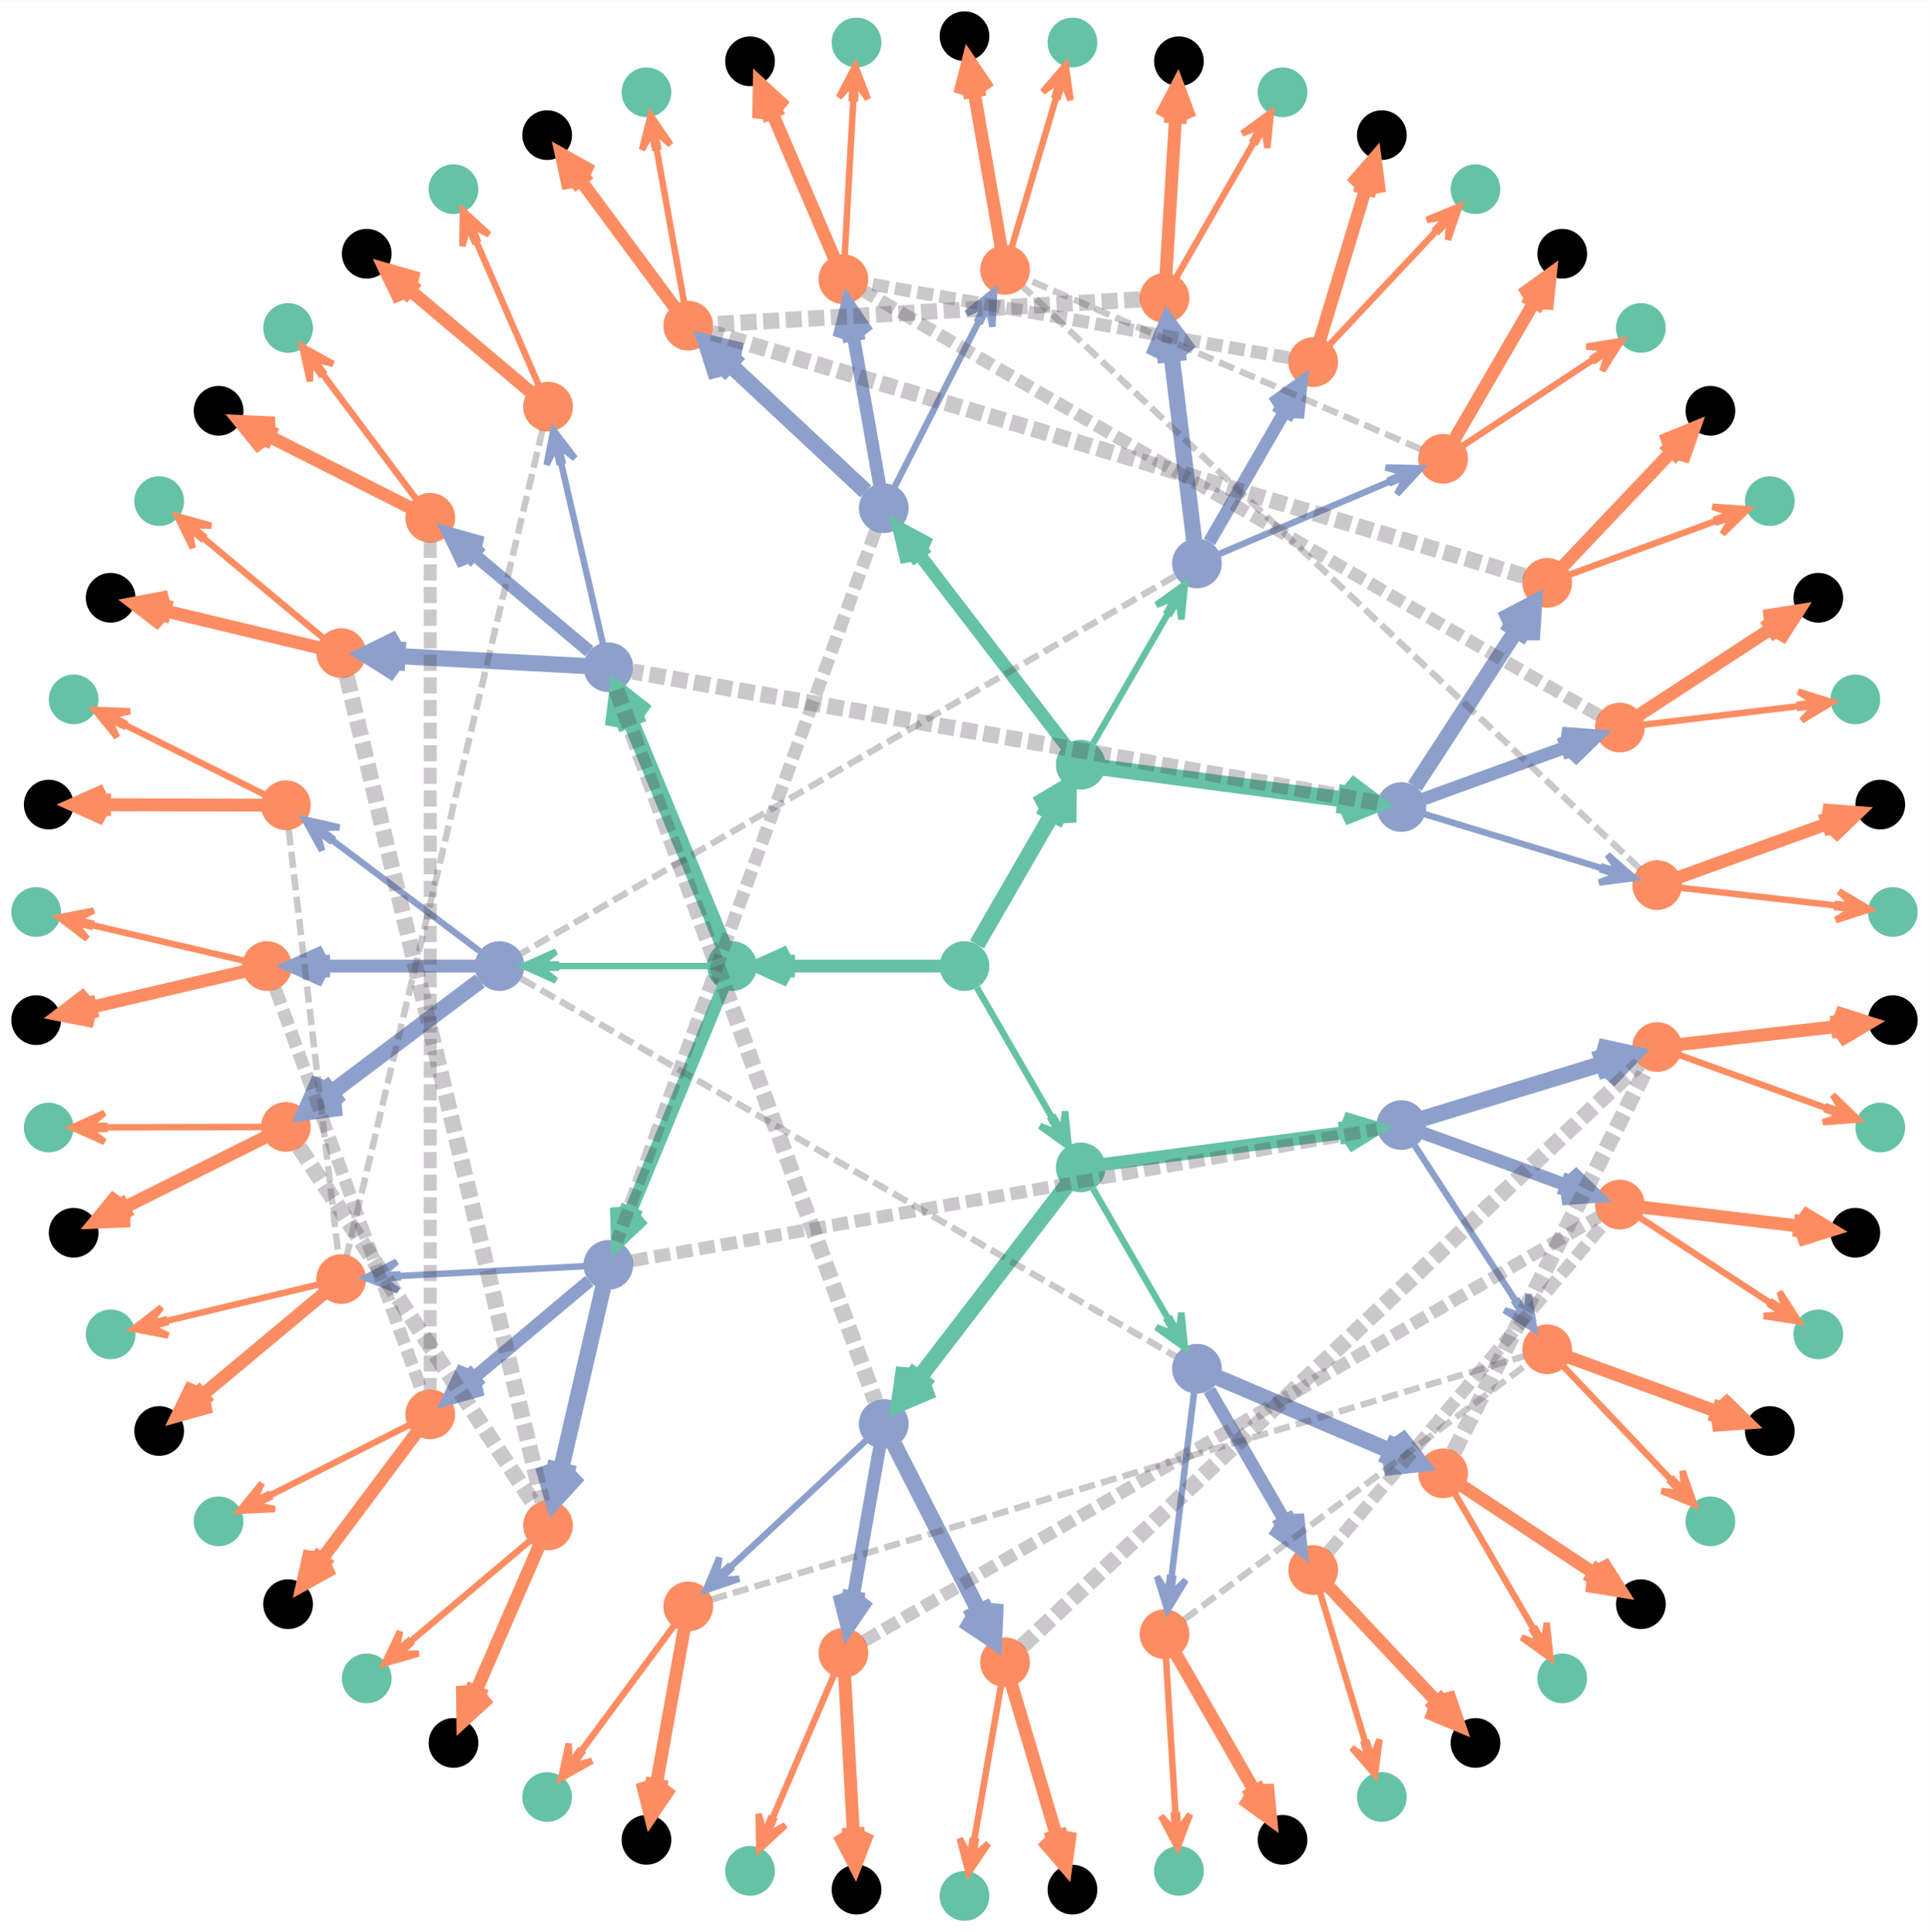 <?xml version="1.0" encoding="UTF-8" standalone="no"?>
<!DOCTYPE svg PUBLIC "-//W3C//DTD SVG 1.1//EN"
 "http://www.w3.org/Graphics/SVG/1.1/DTD/svg11.dtd">
<!-- Generated by graphviz version 2.36.0 (20140111.2315)
 -->
<!-- Title: g Pages: 1 -->
<svg width="597pt" height="598pt"
 viewBox="0.00 0.00 597.43 598.40" xmlns="http://www.w3.org/2000/svg" xmlns:xlink="http://www.w3.org/1999/xlink">
<rect x="0.00" y="0.00" width="597.43" height="598.40" fill="#808080" stroke="none"/>
<g id="graph0" class="graph" transform="scale(1 1) rotate(0) translate(4 594.4)">
<title>g</title>
<polygon fill="white" stroke="none" points="-4,4 -4,-594.4 593.425,-594.4 593.425,4 -4,4"/>
<!-- harsh_heavy_light_no_refer -->
<g id="node1" class="node"><title>harsh_heavy_light_no_refer</title>
<ellipse fill="#66c2a5" stroke="#66c2a5" cx="582.225" cy="-311.946" rx="7.2" ry="7.2"/>
</g>
<!-- harsh_heavy_moderate_no_refer -->
<g id="node2" class="node"><title>harsh_heavy_moderate_no_refer</title>
<ellipse fill="#66c2a5" stroke="#66c2a5" cx="570.614" cy="-377.799" rx="7.2" ry="7.2"/>
</g>
<!-- harsh_heavy_heavy_no_refer -->
<g id="node3" class="node"><title>harsh_heavy_heavy_no_refer</title>
<ellipse fill="#66c2a5" stroke="#66c2a5" cx="544.128" cy="-439.2" rx="7.2" ry="7.2"/>
</g>
<!-- harsh_moderate_light_no_refer -->
<g id="node4" class="node"><title>harsh_moderate_light_no_refer</title>
<ellipse fill="#66c2a5" stroke="#66c2a5" cx="328.148" cy="-581.253" rx="7.2" ry="7.2"/>
</g>
<!-- harsh_moderate_moderate_no_refer -->
<g id="node5" class="node"><title>harsh_moderate_moderate_no_refer</title>
<ellipse fill="#66c2a5" stroke="#66c2a5" cx="261.278" cy="-581.253" rx="7.2" ry="7.2"/>
</g>
<!-- harsh_moderate_heavy_no_refer -->
<g id="node6" class="node"><title>harsh_moderate_heavy_no_refer</title>
<ellipse fill="#66c2a5" stroke="#66c2a5" cx="196.211" cy="-565.831" rx="7.2" ry="7.2"/>
</g>
<!-- harsh_light_light_no_refer -->
<g id="node7" class="node"><title>harsh_light_light_no_refer</title>
<ellipse fill="#66c2a5" stroke="#66c2a5" cx="504.196" cy="-492.838" rx="7.2" ry="7.2"/>
</g>
<!-- harsh_light_moderate_no_refer -->
<g id="node8" class="node"><title>harsh_light_moderate_no_refer</title>
<ellipse fill="#66c2a5" stroke="#66c2a5" cx="452.971" cy="-535.82" rx="7.2" ry="7.2"/>
</g>
<!-- harsh_light_heavy_no_refer -->
<g id="node9" class="node"><title>harsh_light_heavy_no_refer</title>
<ellipse fill="#66c2a5" stroke="#66c2a5" cx="393.215" cy="-565.831" rx="7.2" ry="7.2"/>
</g>
<!-- medium_heavy_light_no_refer -->
<g id="node10" class="node"><title>medium_heavy_light_no_refer</title>
<ellipse fill="#66c2a5" stroke="#66c2a5" cx="136.454" cy="-535.82" rx="7.2" ry="7.2"/>
</g>
<!-- medium_heavy_moderate_no_refer -->
<g id="node11" class="node"><title>medium_heavy_moderate_no_refer</title>
<ellipse fill="#66c2a5" stroke="#66c2a5" cx="85.229" cy="-492.838" rx="7.2" ry="7.2"/>
</g>
<!-- medium_heavy_heavy_no_refer -->
<g id="node12" class="node"><title>medium_heavy_heavy_no_refer</title>
<ellipse fill="#66c2a5" stroke="#66c2a5" cx="45.297" cy="-439.2" rx="7.2" ry="7.2"/>
</g>
<!-- medium_moderate_light_no_refer -->
<g id="node13" class="node"><title>medium_moderate_light_no_refer</title>
<ellipse fill="#66c2a5" stroke="#66c2a5" cx="30.267" cy="-181.129" rx="7.2" ry="7.2"/>
</g>
<!-- medium_moderate_moderate_no_refer -->
<g id="node14" class="node"><title>medium_moderate_moderate_no_refer</title>
<ellipse fill="#66c2a5" stroke="#66c2a5" cx="63.701" cy="-123.218" rx="7.2" ry="7.2"/>
</g>
<!-- medium_moderate_heavy_no_refer -->
<g id="node15" class="node"><title>medium_moderate_heavy_no_refer</title>
<ellipse fill="#66c2a5" stroke="#66c2a5" cx="109.59" cy="-74.579" rx="7.2" ry="7.2"/>
</g>
<!-- medium_light_light_no_refer -->
<g id="node16" class="node"><title>medium_light_light_no_refer</title>
<ellipse fill="#66c2a5" stroke="#66c2a5" cx="18.812" cy="-377.799" rx="7.2" ry="7.2"/>
</g>
<!-- medium_light_moderate_no_refer -->
<g id="node17" class="node"><title>medium_light_moderate_no_refer</title>
<ellipse fill="#66c2a5" stroke="#66c2a5" cx="7.2" cy="-311.946" rx="7.2" ry="7.2"/>
</g>
<!-- medium_light_heavy_no_refer -->
<g id="node18" class="node"><title>medium_light_heavy_no_refer</title>
<ellipse fill="#66c2a5" stroke="#66c2a5" cx="11.088" cy="-245.189" rx="7.2" ry="7.2"/>
</g>
<!-- low_heavy_light_no_refer -->
<g id="node19" class="node"><title>low_heavy_light_no_refer</title>
<ellipse fill="#66c2a5" stroke="#66c2a5" cx="165.459" cy="-37.834" rx="7.2" ry="7.2"/>
</g>
<!-- low_heavy_moderate_no_refer -->
<g id="node20" class="node"><title>low_heavy_moderate_no_refer</title>
<ellipse fill="#66c2a5" stroke="#66c2a5" cx="228.295" cy="-14.963" rx="7.2" ry="7.2"/>
</g>
<!-- low_heavy_heavy_no_refer -->
<g id="node21" class="node"><title>low_heavy_heavy_no_refer</title>
<ellipse fill="#66c2a5" stroke="#66c2a5" cx="294.713" cy="-7.2" rx="7.2" ry="7.2"/>
</g>
<!-- low_moderate_light_no_refer -->
<g id="node22" class="node"><title>low_moderate_light_no_refer</title>
<ellipse fill="#66c2a5" stroke="#66c2a5" cx="525.724" cy="-123.218" rx="7.2" ry="7.2"/>
</g>
<!-- low_moderate_moderate_no_refer -->
<g id="node23" class="node"><title>low_moderate_moderate_no_refer</title>
<ellipse fill="#66c2a5" stroke="#66c2a5" cx="559.159" cy="-181.129" rx="7.2" ry="7.2"/>
</g>
<!-- low_moderate_heavy_no_refer -->
<g id="node24" class="node"><title>low_moderate_heavy_no_refer</title>
<ellipse fill="#66c2a5" stroke="#66c2a5" cx="578.337" cy="-245.189" rx="7.2" ry="7.2"/>
</g>
<!-- low_light_light_no_refer -->
<g id="node25" class="node"><title>low_light_light_no_refer</title>
<ellipse fill="#66c2a5" stroke="#66c2a5" cx="361.13" cy="-14.963" rx="7.2" ry="7.2"/>
</g>
<!-- low_light_moderate_no_refer -->
<g id="node26" class="node"><title>low_light_moderate_no_refer</title>
<ellipse fill="#66c2a5" stroke="#66c2a5" cx="423.967" cy="-37.834" rx="7.2" ry="7.2"/>
</g>
<!-- low_light_heavy_no_refer -->
<g id="node27" class="node"><title>low_light_heavy_no_refer</title>
<ellipse fill="#66c2a5" stroke="#66c2a5" cx="479.836" cy="-74.579" rx="7.2" ry="7.2"/>
</g>
<!-- nature -->
<g id="node28" class="node"><title>nature</title>
<ellipse fill="#66c2a5" stroke="#66c2a5" cx="294.713" cy="-295.2" rx="7.2" ry="7.2"/>
</g>
<!-- harsh_midwife -->
<g id="node29" class="node"><title>harsh_midwife</title>
<ellipse fill="#66c2a5" stroke="#66c2a5" cx="330.713" cy="-357.554" rx="7.2" ry="7.2"/>
</g>
<!-- nature&#45;&gt;harsh_midwife -->
<g id="edge25" class="edge"><title>nature&#45;&gt;harsh_midwife</title>
<path fill="none" stroke="#66c2a5" stroke-width="5" d="M298.565,-301.873C304.116,-311.487 314.515,-329.498 321.984,-342.435"/>
<polygon fill="#66c2a5" stroke="#66c2a5" stroke-width="5" points="326.996,-351.116 317.124,-345.268 322.764,-347.786 320.264,-343.455 321.996,-342.455 323.728,-341.455 326.228,-345.786 326.867,-339.643 326.996,-351.116 326.996,-351.116"/>
</g>
<!-- medium_midwife -->
<g id="node30" class="node"><title>medium_midwife</title>
<ellipse fill="#66c2a5" stroke="#66c2a5" cx="222.713" cy="-295.2" rx="7.2" ry="7.2"/>
</g>
<!-- nature&#45;&gt;medium_midwife -->
<g id="edge56" class="edge"><title>nature&#45;&gt;medium_midwife</title>
<path fill="none" stroke="#66c2a5" stroke-width="4" d="M287.279,-295.2C276.284,-295.2 255.369,-295.2 240.319,-295.2"/>
<polygon fill="#66c2a5" stroke="#66c2a5" stroke-width="4" points="230.214,-295.2 240.214,-290.7 235.214,-293.7 240.214,-293.7 240.214,-295.2 240.214,-296.7 235.214,-296.7 240.214,-299.7 230.214,-295.2 230.214,-295.2"/>
</g>
<!-- low_midwife -->
<g id="node31" class="node"><title>low_midwife</title>
<ellipse fill="#66c2a5" stroke="#66c2a5" cx="330.713" cy="-232.846" rx="7.2" ry="7.2"/>
</g>
<!-- nature&#45;&gt;low_midwife -->
<g id="edge87" class="edge"><title>nature&#45;&gt;low_midwife</title>
<path fill="none" stroke="#66c2a5" stroke-width="2" d="M298.565,-288.527C304.116,-278.913 314.515,-260.902 321.984,-247.965"/>
<polygon fill="#66c2a5" stroke="#66c2a5" stroke-width="2" points="326.996,-239.284 325.893,-250.195 324.929,-243.864 322.429,-248.195 321.996,-247.945 321.563,-247.695 324.063,-243.364 318.099,-245.695 326.996,-239.284 326.996,-239.284"/>
</g>
<!-- harsh_heavy_drinker -->
<g id="node32" class="node"><title>harsh_heavy_drinker</title>
<ellipse fill="#8da0cb" stroke="#8da0cb" cx="430.028" cy="-344.451" rx="7.2" ry="7.2"/>
</g>
<!-- harsh_midwife&#45;&gt;harsh_heavy_drinker -->
<g id="edge26" class="edge"><title>harsh_midwife&#45;&gt;harsh_heavy_drinker</title>
<path fill="none" stroke="#66c2a5" stroke-width="5" d="M337.855,-356.611C353.384,-354.563 390.595,-349.653 412.697,-346.737"/>
<polygon fill="#66c2a5" stroke="#66c2a5" stroke-width="5" points="422.683,-345.42 413.504,-352.305 417.987,-348.057 413.03,-348.711 412.769,-346.728 412.507,-344.745 417.464,-344.091 412.033,-341.151 422.683,-345.42 422.683,-345.42"/>
</g>
<!-- harsh_light_drinker -->
<g id="node33" class="node"><title>harsh_light_drinker</title>
<ellipse fill="#8da0cb" stroke="#8da0cb" cx="366.713" cy="-419.908" rx="7.2" ry="7.2"/>
</g>
<!-- harsh_midwife&#45;&gt;harsh_light_drinker -->
<g id="edge46" class="edge"><title>harsh_midwife&#45;&gt;harsh_light_drinker</title>
<path fill="none" stroke="#66c2a5" stroke-width="2" d="M334.565,-364.227C340.116,-373.84 350.515,-391.852 357.984,-404.789"/>
<polygon fill="#66c2a5" stroke="#66c2a5" stroke-width="2" points="362.996,-413.47 354.099,-407.059 360.063,-409.389 357.563,-405.059 357.996,-404.809 358.429,-404.559 360.929,-408.889 361.893,-402.559 362.996,-413.47 362.996,-413.47"/>
</g>
<!-- harsh_moderate_drinker -->
<g id="node34" class="node"><title>harsh_moderate_drinker</title>
<ellipse fill="#8da0cb" stroke="#8da0cb" cx="269.707" cy="-437.012" rx="7.2" ry="7.2"/>
</g>
<!-- harsh_midwife&#45;&gt;harsh_moderate_drinker -->
<g id="edge36" class="edge"><title>harsh_midwife&#45;&gt;harsh_moderate_drinker</title>
<path fill="none" stroke="#66c2a5" stroke-width="4" d="M326.325,-363.268C316.833,-375.632 294.152,-405.174 280.553,-422.887"/>
<polygon fill="#66c2a5" stroke="#66c2a5" stroke-width="4" points="274.387,-430.917 276.907,-420.245 276.242,-426.038 279.287,-422.072 280.477,-422.986 281.666,-423.899 278.622,-427.865 284.046,-425.726 274.387,-430.917 274.387,-430.917"/>
</g>
<!-- medium_heavy_drinker -->
<g id="node35" class="node"><title>medium_heavy_drinker</title>
<ellipse fill="#8da0cb" stroke="#8da0cb" cx="184.402" cy="-387.761" rx="7.2" ry="7.2"/>
</g>
<!-- medium_midwife&#45;&gt;medium_heavy_drinker -->
<g id="edge57" class="edge"><title>medium_midwife&#45;&gt;medium_heavy_drinker</title>
<path fill="none" stroke="#66c2a5" stroke-width="5" d="M219.958,-301.857C213.967,-316.329 199.613,-351.01 191.088,-371.609"/>
<polygon fill="#66c2a5" stroke="#66c2a5" stroke-width="5" points="187.236,-380.915 185.863,-369.524 187.3,-375.53 189.212,-370.91 191.06,-371.675 192.908,-372.44 190.996,-377.06 196.258,-373.827 187.236,-380.915 187.236,-380.915"/>
</g>
<!-- medium_light_drinker -->
<g id="node36" class="node"><title>medium_light_drinker</title>
<ellipse fill="#8da0cb" stroke="#8da0cb" cx="150.713" cy="-295.2" rx="7.2" ry="7.2"/>
</g>
<!-- medium_midwife&#45;&gt;medium_light_drinker -->
<g id="edge77" class="edge"><title>medium_midwife&#45;&gt;medium_light_drinker</title>
<path fill="none" stroke="#66c2a5" stroke-width="2" d="M215.279,-295.2C204.284,-295.2 183.369,-295.2 168.319,-295.2"/>
<polygon fill="#66c2a5" stroke="#66c2a5" stroke-width="2" points="158.214,-295.2 168.214,-290.7 163.214,-294.7 168.214,-294.7 168.214,-295.2 168.214,-295.7 163.214,-295.7 168.214,-299.7 158.214,-295.2 158.214,-295.2"/>
</g>
<!-- medium_moderate_drinker -->
<g id="node37" class="node"><title>medium_moderate_drinker</title>
<ellipse fill="#8da0cb" stroke="#8da0cb" cx="184.402" cy="-202.639" rx="7.2" ry="7.2"/>
</g>
<!-- medium_midwife&#45;&gt;medium_moderate_drinker -->
<g id="edge67" class="edge"><title>medium_midwife&#45;&gt;medium_moderate_drinker</title>
<path fill="none" stroke="#66c2a5" stroke-width="4" d="M219.958,-288.543C213.967,-274.071 199.613,-239.39 191.088,-218.791"/>
<polygon fill="#66c2a5" stroke="#66c2a5" stroke-width="4" points="187.236,-209.485 195.218,-217.004 190.534,-213.531 192.446,-218.151 191.06,-218.725 189.674,-219.298 187.762,-214.678 186.902,-220.446 187.236,-209.485 187.236,-209.485"/>
</g>
<!-- low_heavy_drinker -->
<g id="node38" class="node"><title>low_heavy_drinker</title>
<ellipse fill="#8da0cb" stroke="#8da0cb" cx="269.707" cy="-153.388" rx="7.2" ry="7.2"/>
</g>
<!-- low_midwife&#45;&gt;low_heavy_drinker -->
<g id="edge88" class="edge"><title>low_midwife&#45;&gt;low_heavy_drinker</title>
<path fill="none" stroke="#66c2a5" stroke-width="5" d="M326.325,-227.132C316.833,-214.768 294.152,-185.226 280.553,-167.513"/>
<polygon fill="#66c2a5" stroke="#66c2a5" stroke-width="5" points="274.387,-159.483 284.938,-163.989 279.018,-162.23 282.063,-166.196 280.477,-167.414 278.89,-168.632 275.845,-164.666 276.015,-170.84 274.387,-159.483 274.387,-159.483"/>
</g>
<!-- low_light_drinker -->
<g id="node39" class="node"><title>low_light_drinker</title>
<ellipse fill="#8da0cb" stroke="#8da0cb" cx="366.713" cy="-170.492" rx="7.2" ry="7.2"/>
</g>
<!-- low_midwife&#45;&gt;low_light_drinker -->
<g id="edge108" class="edge"><title>low_midwife&#45;&gt;low_light_drinker</title>
<path fill="none" stroke="#66c2a5" stroke-width="2" d="M334.565,-226.173C340.116,-216.56 350.515,-198.548 357.984,-185.611"/>
<polygon fill="#66c2a5" stroke="#66c2a5" stroke-width="2" points="362.996,-176.93 361.893,-187.841 360.929,-181.511 358.429,-185.841 357.996,-185.591 357.563,-185.341 360.063,-181.011 354.099,-183.341 362.996,-176.93 362.996,-176.93"/>
</g>
<!-- low_moderate_drinker -->
<g id="node40" class="node"><title>low_moderate_drinker</title>
<ellipse fill="#8da0cb" stroke="#8da0cb" cx="430.028" cy="-245.949" rx="7.2" ry="7.2"/>
</g>
<!-- low_midwife&#45;&gt;low_moderate_drinker -->
<g id="edge98" class="edge"><title>low_midwife&#45;&gt;low_moderate_drinker</title>
<path fill="none" stroke="#66c2a5" stroke-width="4" d="M337.855,-233.789C353.384,-235.837 390.595,-240.747 412.697,-243.663"/>
<polygon fill="#66c2a5" stroke="#66c2a5" stroke-width="4" points="422.683,-244.98 412.18,-248.133 417.529,-245.813 412.572,-245.159 412.769,-243.672 412.965,-242.185 417.922,-242.839 413.357,-239.211 422.683,-244.98 422.683,-244.98"/>
</g>
<!-- harsh_heavy_drinker&#45;&gt;medium_heavy_drinker -->
<g id="edge1" class="edge"><title>harsh_heavy_drinker&#45;&gt;medium_heavy_drinker</title>
<path fill="none" stroke="#4b454f" stroke-width="5" stroke-dasharray="5,2" stroke-opacity="0.294" d="M422.677,-345.747C386.598,-352.109 228.52,-379.982 191.966,-386.428"/>
</g>
<!-- harsh_heavy_light -->
<g id="node41" class="node"><title>harsh_heavy_light</title>
<ellipse fill="#fc8d62" stroke="#fc8d62" cx="509.252" cy="-320.276" rx="7.2" ry="7.2"/>
</g>
<!-- harsh_heavy_drinker&#45;&gt;harsh_heavy_light -->
<g id="edge27" class="edge"><title>harsh_heavy_drinker&#45;&gt;harsh_heavy_light</title>
<path fill="none" stroke="#8da0cb" stroke-width="2" d="M437.059,-342.306C449.361,-338.552 475.113,-330.693 492.297,-325.45"/>
<polygon fill="#8da0cb" stroke="#8da0cb" stroke-width="2" points="502.124,-322.451 493.872,-329.674 497.487,-324.389 492.705,-325.848 492.559,-325.37 492.413,-324.892 497.195,-323.432 491.246,-321.066 502.124,-322.451 502.124,-322.451"/>
</g>
<!-- harsh_heavy_moderate -->
<g id="node42" class="node"><title>harsh_heavy_moderate</title>
<ellipse fill="#fc8d62" stroke="#fc8d62" cx="497.686" cy="-369.076" rx="7.2" ry="7.2"/>
</g>
<!-- harsh_heavy_drinker&#45;&gt;harsh_heavy_moderate -->
<g id="edge28" class="edge"><title>harsh_heavy_drinker&#45;&gt;harsh_heavy_moderate</title>
<path fill="none" stroke="#8da0cb" stroke-width="4" d="M437.014,-346.994C447.346,-350.754 466.999,-357.907 481.142,-363.055"/>
<polygon fill="#8da0cb" stroke="#8da0cb" stroke-width="4" points="490.637,-366.511 479.701,-367.319 485.426,-366.21 480.727,-364.5 481.24,-363.09 481.753,-361.681 486.452,-363.391 482.779,-358.862 490.637,-366.511 490.637,-366.511"/>
</g>
<!-- harsh_heavy_heavy -->
<g id="node43" class="node"><title>harsh_heavy_heavy</title>
<ellipse fill="#fc8d62" stroke="#fc8d62" cx="475.178" cy="-413.894" rx="7.2" ry="7.2"/>
</g>
<!-- harsh_heavy_drinker&#45;&gt;harsh_heavy_heavy -->
<g id="edge29" class="edge"><title>harsh_heavy_drinker&#45;&gt;harsh_heavy_heavy</title>
<path fill="none" stroke="#8da0cb" stroke-width="5" d="M434.195,-350.859C441.287,-361.767 455.877,-384.207 465.596,-399.156"/>
<polygon fill="#8da0cb" stroke="#8da0cb" stroke-width="5" points="471.152,-407.701 460.985,-402.383 466.749,-404.599 464.024,-400.407 465.701,-399.317 467.377,-398.227 470.103,-402.419 470.417,-396.251 471.152,-407.701 471.152,-407.701"/>
</g>
<!-- harsh_light_drinker&#45;&gt;medium_light_drinker -->
<g id="edge5" class="edge"><title>harsh_light_drinker&#45;&gt;medium_light_drinker</title>
<path fill="none" stroke="#4b454f" stroke-width="2" stroke-dasharray="5,2" stroke-opacity="0.294" d="M360.011,-416.039C327.825,-397.456 189.349,-317.507 157.336,-299.024"/>
</g>
<!-- harsh_light_light -->
<g id="node47" class="node"><title>harsh_light_light</title>
<ellipse fill="#fc8d62" stroke="#fc8d62" cx="442.941" cy="-452.313" rx="7.2" ry="7.2"/>
</g>
<!-- harsh_light_drinker&#45;&gt;harsh_light_light -->
<g id="edge47" class="edge"><title>harsh_light_drinker&#45;&gt;harsh_light_light</title>
<path fill="none" stroke="#8da0cb" stroke-width="2" d="M373.477,-422.783C385.314,-427.815 410.093,-438.349 426.626,-445.377"/>
<polygon fill="#8da0cb" stroke="#8da0cb" stroke-width="2" points="436.082,-449.397 425.118,-449.626 431.285,-447.901 426.683,-445.945 426.879,-445.485 427.074,-445.024 431.676,-446.981 428.639,-441.343 436.082,-449.397 436.082,-449.397"/>
</g>
<!-- harsh_light_moderate -->
<g id="node48" class="node"><title>harsh_light_moderate</title>
<ellipse fill="#fc8d62" stroke="#fc8d62" cx="402.713" cy="-482.261" rx="7.2" ry="7.2"/>
</g>
<!-- harsh_light_drinker&#45;&gt;harsh_light_moderate -->
<g id="edge48" class="edge"><title>harsh_light_drinker&#45;&gt;harsh_light_moderate</title>
<path fill="none" stroke="#8da0cb" stroke-width="4" d="M370.565,-426.581C376.116,-436.194 386.515,-454.205 393.984,-467.143"/>
<polygon fill="#8da0cb" stroke="#8da0cb" stroke-width="4" points="398.996,-475.823 390.099,-469.413 395.197,-472.243 392.697,-467.913 393.996,-467.163 395.295,-466.413 397.795,-470.743 397.893,-464.913 398.996,-475.823 398.996,-475.823"/>
</g>
<!-- harsh_light_heavy -->
<g id="node49" class="node"><title>harsh_light_heavy</title>
<ellipse fill="#fc8d62" stroke="#fc8d62" cx="356.662" cy="-502.126" rx="7.2" ry="7.2"/>
</g>
<!-- harsh_light_drinker&#45;&gt;harsh_light_heavy -->
<g id="edge49" class="edge"><title>harsh_light_drinker&#45;&gt;harsh_light_heavy</title>
<path fill="none" stroke="#8da0cb" stroke-width="5" d="M365.821,-427.204C364.253,-440.031 360.962,-466.951 358.782,-484.783"/>
<polygon fill="#8da0cb" stroke="#8da0cb" stroke-width="5" points="357.567,-494.728 353.197,-484.119 356.188,-489.522 356.795,-484.559 358.78,-484.801 360.765,-485.044 360.159,-490.007 364.364,-485.484 357.567,-494.728 357.567,-494.728"/>
</g>
<!-- harsh_moderate_drinker&#45;&gt;medium_moderate_drinker -->
<g id="edge3" class="edge"><title>harsh_moderate_drinker&#45;&gt;medium_moderate_drinker</title>
<path fill="none" stroke="#4b454f" stroke-width="4" stroke-dasharray="5,2" stroke-opacity="0.294" d="M267.154,-429.998C254.624,-395.571 199.724,-244.735 187.029,-209.855"/>
</g>
<!-- harsh_moderate_light -->
<g id="node44" class="node"><title>harsh_moderate_light</title>
<ellipse fill="#fc8d62" stroke="#fc8d62" cx="307.272" cy="-510.835" rx="7.2" ry="7.2"/>
</g>
<!-- harsh_moderate_drinker&#45;&gt;harsh_moderate_light -->
<g id="edge37" class="edge"><title>harsh_moderate_drinker&#45;&gt;harsh_moderate_light</title>
<path fill="none" stroke="#8da0cb" stroke-width="2" d="M273.041,-443.564C278.874,-455.026 291.085,-479.023 299.232,-495.035"/>
<polygon fill="#8da0cb" stroke="#8da0cb" stroke-width="2" points="303.892,-504.192 295.346,-497.32 301.179,-499.962 298.911,-495.506 299.357,-495.279 299.802,-495.053 302.07,-499.509 303.367,-493.239 303.892,-504.192 303.892,-504.192"/>
</g>
<!-- harsh_moderate_moderate -->
<g id="node45" class="node"><title>harsh_moderate_moderate</title>
<ellipse fill="#fc8d62" stroke="#fc8d62" cx="257.205" cy="-507.918" rx="7.2" ry="7.2"/>
</g>
<!-- harsh_moderate_drinker&#45;&gt;harsh_moderate_moderate -->
<g id="edge38" class="edge"><title>harsh_moderate_drinker&#45;&gt;harsh_moderate_moderate</title>
<path fill="none" stroke="#8da0cb" stroke-width="4" d="M268.416,-444.333C266.507,-455.161 262.875,-475.758 260.262,-490.58"/>
<polygon fill="#8da0cb" stroke="#8da0cb" stroke-width="4" points="258.507,-500.531 255.812,-489.901 257.898,-495.346 258.767,-490.422 260.244,-490.683 261.721,-490.943 260.853,-495.867 264.676,-491.464 258.507,-500.531 258.507,-500.531"/>
</g>
<!-- harsh_moderate_heavy -->
<g id="node46" class="node"><title>harsh_moderate_heavy</title>
<ellipse fill="#fc8d62" stroke="#fc8d62" cx="209.16" cy="-493.535" rx="7.2" ry="7.2"/>
</g>
<!-- harsh_moderate_drinker&#45;&gt;harsh_moderate_heavy -->
<g id="edge39" class="edge"><title>harsh_moderate_drinker&#45;&gt;harsh_moderate_heavy</title>
<path fill="none" stroke="#8da0cb" stroke-width="5" d="M264.12,-442.228C254.61,-451.106 235.043,-469.372 222.01,-481.539"/>
<polygon fill="#8da0cb" stroke="#8da0cb" stroke-width="5" points="214.559,-488.494 218.031,-477.558 216.85,-483.62 220.504,-480.208 221.869,-481.67 223.234,-483.132 219.579,-486.544 225.708,-485.782 214.559,-488.494 214.559,-488.494"/>
</g>
<!-- medium_heavy_drinker&#45;&gt;low_heavy_drinker -->
<g id="edge2" class="edge"><title>medium_heavy_drinker&#45;&gt;low_heavy_drinker</title>
<path fill="none" stroke="#4b454f" stroke-width="5" stroke-dasharray="5,2" stroke-opacity="0.294" d="M186.955,-380.747C199.486,-346.32 254.386,-195.484 267.081,-160.604"/>
</g>
<!-- medium_heavy_light -->
<g id="node50" class="node"><title>medium_heavy_light</title>
<ellipse fill="#fc8d62" stroke="#fc8d62" cx="165.726" cy="-468.459" rx="7.2" ry="7.2"/>
</g>
<!-- medium_heavy_drinker&#45;&gt;medium_heavy_light -->
<g id="edge58" class="edge"><title>medium_heavy_drinker&#45;&gt;medium_heavy_light</title>
<path fill="none" stroke="#8da0cb" stroke-width="2" d="M182.745,-394.923C179.845,-407.453 173.774,-433.685 169.724,-451.188"/>
<polygon fill="#8da0cb" stroke="#8da0cb" stroke-width="2" points="167.407,-461.197 165.278,-450.44 168.047,-456.213 169.175,-451.342 169.662,-451.455 170.149,-451.568 169.022,-456.439 174.046,-452.469 167.407,-461.197 167.407,-461.197"/>
</g>
<!-- medium_heavy_moderate -->
<g id="node51" class="node"><title>medium_heavy_moderate</title>
<ellipse fill="#fc8d62" stroke="#fc8d62" cx="129.247" cy="-434.042" rx="7.2" ry="7.2"/>
</g>
<!-- medium_heavy_drinker&#45;&gt;medium_heavy_moderate -->
<g id="edge59" class="edge"><title>medium_heavy_drinker&#45;&gt;medium_heavy_moderate</title>
<path fill="none" stroke="#8da0cb" stroke-width="4" d="M178.5,-392.714C169.996,-399.85 154.064,-413.218 142.621,-422.82"/>
<polygon fill="#8da0cb" stroke="#8da0cb" stroke-width="4" points="134.942,-429.264 139.71,-419.388 137.808,-424.901 141.638,-421.687 142.602,-422.836 143.567,-423.985 139.736,-427.199 145.495,-426.283 134.942,-429.264 134.942,-429.264"/>
</g>
<!-- medium_heavy_heavy -->
<g id="node52" class="node"><title>medium_heavy_heavy</title>
<ellipse fill="#fc8d62" stroke="#fc8d62" cx="101.688" cy="-392.141" rx="7.2" ry="7.2"/>
</g>
<!-- medium_heavy_drinker&#45;&gt;medium_heavy_heavy -->
<g id="edge60" class="edge"><title>medium_heavy_drinker&#45;&gt;medium_heavy_heavy</title>
<path fill="none" stroke="#8da0cb" stroke-width="5" d="M177.062,-388.15C164.157,-388.833 137.075,-390.267 119.135,-391.217"/>
<polygon fill="#8da0cb" stroke="#8da0cb" stroke-width="5" points="109.131,-391.747 118.819,-385.601 114.018,-389.485 119.011,-389.221 119.117,-391.218 119.223,-393.215 114.23,-393.479 119.414,-396.835 109.131,-391.747 109.131,-391.747"/>
</g>
<!-- medium_light_drinker&#45;&gt;low_light_drinker -->
<g id="edge6" class="edge"><title>medium_light_drinker&#45;&gt;low_light_drinker</title>
<path fill="none" stroke="#4b454f" stroke-width="2" stroke-dasharray="5,2" stroke-opacity="0.294" d="M157.414,-291.331C189.6,-272.748 328.076,-192.799 360.09,-174.316"/>
</g>
<!-- medium_light_light -->
<g id="node56" class="node"><title>medium_light_light</title>
<ellipse fill="#fc8d62" stroke="#fc8d62" cx="84.535" cy="-345.013" rx="7.2" ry="7.2"/>
</g>
<!-- medium_light_drinker&#45;&gt;medium_light_light -->
<g id="edge78" class="edge"><title>medium_light_drinker&#45;&gt;medium_light_light</title>
<path fill="none" stroke="#8da0cb" stroke-width="2" d="M144.606,-299.797C134.211,-307.621 112.826,-323.718 98.58,-334.441"/>
<polygon fill="#8da0cb" stroke="#8da0cb" stroke-width="2" points="90.437,-340.571 95.72,-330.961 94.131,-337.164 98.126,-334.157 98.427,-334.557 98.727,-334.956 94.733,-337.963 101.133,-338.152 90.437,-340.571 90.437,-340.571"/>
</g>
<!-- medium_light_moderate -->
<g id="node57" class="node"><title>medium_light_moderate</title>
<ellipse fill="#fc8d62" stroke="#fc8d62" cx="78.713" cy="-295.2" rx="7.2" ry="7.2"/>
</g>
<!-- medium_light_drinker&#45;&gt;medium_light_moderate -->
<g id="edge79" class="edge"><title>medium_light_drinker&#45;&gt;medium_light_moderate</title>
<path fill="none" stroke="#8da0cb" stroke-width="4" d="M143.279,-295.2C132.284,-295.2 111.369,-295.2 96.319,-295.2"/>
<polygon fill="#8da0cb" stroke="#8da0cb" stroke-width="4" points="86.214,-295.2 96.214,-290.7 91.214,-293.7 96.214,-293.7 96.214,-295.2 96.214,-296.7 91.214,-296.7 96.214,-299.7 86.214,-295.2 86.214,-295.2"/>
</g>
<!-- medium_light_heavy -->
<g id="node58" class="node"><title>medium_light_heavy</title>
<ellipse fill="#fc8d62" stroke="#fc8d62" cx="84.535" cy="-245.387" rx="7.2" ry="7.2"/>
</g>
<!-- medium_light_drinker&#45;&gt;medium_light_heavy -->
<g id="edge80" class="edge"><title>medium_light_drinker&#45;&gt;medium_light_heavy</title>
<path fill="none" stroke="#8da0cb" stroke-width="5" d="M144.606,-290.603C134.211,-282.779 112.826,-266.682 98.58,-255.959"/>
<polygon fill="#8da0cb" stroke="#8da0cb" stroke-width="5" points="90.437,-249.829 101.809,-251.349 95.635,-251.238 99.629,-254.245 98.427,-255.843 97.224,-257.441 93.229,-254.434 95.044,-260.338 90.437,-249.829 90.437,-249.829"/>
</g>
<!-- medium_moderate_drinker&#45;&gt;low_moderate_drinker -->
<g id="edge4" class="edge"><title>medium_moderate_drinker&#45;&gt;low_moderate_drinker</title>
<path fill="none" stroke="#4b454f" stroke-width="4" stroke-dasharray="5,2" stroke-opacity="0.294" d="M191.753,-203.935C227.833,-210.297 385.911,-238.17 422.465,-244.615"/>
</g>
<!-- medium_moderate_light -->
<g id="node53" class="node"><title>medium_moderate_light</title>
<ellipse fill="#fc8d62" stroke="#fc8d62" cx="101.688" cy="-198.259" rx="7.2" ry="7.2"/>
</g>
<!-- medium_moderate_drinker&#45;&gt;medium_moderate_light -->
<g id="edge68" class="edge"><title>medium_moderate_drinker&#45;&gt;medium_moderate_light</title>
<path fill="none" stroke="#8da0cb" stroke-width="2" d="M177.062,-202.25C164.157,-201.567 137.075,-200.133 119.135,-199.183"/>
<polygon fill="#8da0cb" stroke="#8da0cb" stroke-width="2" points="109.131,-198.653 119.355,-194.689 114.15,-198.419 119.143,-198.683 119.117,-199.182 119.09,-199.682 114.097,-199.417 118.879,-203.676 109.131,-198.653 109.131,-198.653"/>
</g>
<!-- medium_moderate_moderate -->
<g id="node54" class="node"><title>medium_moderate_moderate</title>
<ellipse fill="#fc8d62" stroke="#fc8d62" cx="129.247" cy="-156.358" rx="7.2" ry="7.2"/>
</g>
<!-- medium_moderate_drinker&#45;&gt;medium_moderate_moderate -->
<g id="edge69" class="edge"><title>medium_moderate_drinker&#45;&gt;medium_moderate_moderate</title>
<path fill="none" stroke="#8da0cb" stroke-width="4" d="M178.5,-197.686C169.996,-190.55 154.064,-177.182 142.621,-167.58"/>
<polygon fill="#8da0cb" stroke="#8da0cb" stroke-width="4" points="134.942,-161.136 145.495,-164.117 139.736,-163.201 143.567,-166.415 142.602,-167.564 141.638,-168.713 137.808,-165.499 139.71,-171.012 134.942,-161.136 134.942,-161.136"/>
</g>
<!-- medium_moderate_heavy -->
<g id="node55" class="node"><title>medium_moderate_heavy</title>
<ellipse fill="#fc8d62" stroke="#fc8d62" cx="165.726" cy="-121.941" rx="7.2" ry="7.2"/>
</g>
<!-- medium_moderate_drinker&#45;&gt;medium_moderate_heavy -->
<g id="edge70" class="edge"><title>medium_moderate_drinker&#45;&gt;medium_moderate_heavy</title>
<path fill="none" stroke="#8da0cb" stroke-width="5" d="M182.745,-195.477C179.845,-182.947 173.774,-156.715 169.724,-139.212"/>
<polygon fill="#8da0cb" stroke="#8da0cb" stroke-width="5" points="167.407,-129.203 175.142,-137.677 170.483,-133.623 171.61,-138.494 169.662,-138.945 167.713,-139.396 166.586,-134.525 164.182,-140.214 167.407,-129.203 167.407,-129.203"/>
</g>
<!-- low_heavy_light -->
<g id="node59" class="node"><title>low_heavy_light</title>
<ellipse fill="#fc8d62" stroke="#fc8d62" cx="209.16" cy="-96.865" rx="7.2" ry="7.2"/>
</g>
<!-- low_heavy_drinker&#45;&gt;low_heavy_light -->
<g id="edge89" class="edge"><title>low_heavy_drinker&#45;&gt;low_heavy_light</title>
<path fill="none" stroke="#8da0cb" stroke-width="2" d="M264.12,-148.172C254.61,-139.294 235.043,-121.028 222.01,-108.861"/>
<polygon fill="#8da0cb" stroke="#8da0cb" stroke-width="2" points="214.559,-101.906 224.94,-105.441 218.556,-104.953 222.21,-108.365 221.869,-108.73 221.528,-109.096 217.873,-105.684 218.799,-112.02 214.559,-101.906 214.559,-101.906"/>
</g>
<!-- low_heavy_moderate -->
<g id="node60" class="node"><title>low_heavy_moderate</title>
<ellipse fill="#fc8d62" stroke="#fc8d62" cx="257.205" cy="-82.481" rx="7.2" ry="7.2"/>
</g>
<!-- low_heavy_drinker&#45;&gt;low_heavy_moderate -->
<g id="edge90" class="edge"><title>low_heavy_drinker&#45;&gt;low_heavy_moderate</title>
<path fill="none" stroke="#8da0cb" stroke-width="4" d="M268.416,-146.067C266.507,-135.239 262.875,-114.642 260.262,-99.82"/>
<polygon fill="#8da0cb" stroke="#8da0cb" stroke-width="4" points="258.507,-89.869 264.676,-98.936 260.853,-94.533 261.721,-99.457 260.244,-99.717 258.767,-99.978 257.898,-95.054 255.812,-100.499 258.507,-89.869 258.507,-89.869"/>
</g>
<!-- low_heavy_heavy -->
<g id="node61" class="node"><title>low_heavy_heavy</title>
<ellipse fill="#fc8d62" stroke="#fc8d62" cx="307.272" cy="-79.565" rx="7.2" ry="7.2"/>
</g>
<!-- low_heavy_drinker&#45;&gt;low_heavy_heavy -->
<g id="edge91" class="edge"><title>low_heavy_drinker&#45;&gt;low_heavy_heavy</title>
<path fill="none" stroke="#8da0cb" stroke-width="5" d="M273.041,-146.836C278.874,-135.374 291.085,-111.377 299.232,-95.365"/>
<polygon fill="#8da0cb" stroke="#8da0cb" stroke-width="5" points="303.892,-86.208 304.37,-97.672 303.407,-91.571 301.139,-96.028 299.357,-95.121 297.574,-94.214 299.842,-89.757 294.343,-92.57 303.892,-86.208 303.892,-86.208"/>
</g>
<!-- low_light_light -->
<g id="node65" class="node"><title>low_light_light</title>
<ellipse fill="#fc8d62" stroke="#fc8d62" cx="356.662" cy="-88.274" rx="7.2" ry="7.2"/>
</g>
<!-- low_light_drinker&#45;&gt;low_light_light -->
<g id="edge109" class="edge"><title>low_light_drinker&#45;&gt;low_light_light</title>
<path fill="none" stroke="#8da0cb" stroke-width="2" d="M365.821,-163.196C364.253,-150.369 360.962,-123.449 358.782,-105.617"/>
<polygon fill="#8da0cb" stroke="#8da0cb" stroke-width="2" points="357.567,-95.672 363.247,-105.052 358.67,-100.575 359.276,-105.538 358.78,-105.599 358.284,-105.659 357.677,-100.696 354.313,-106.145 357.567,-95.672 357.567,-95.672"/>
</g>
<!-- low_light_moderate -->
<g id="node66" class="node"><title>low_light_moderate</title>
<ellipse fill="#fc8d62" stroke="#fc8d62" cx="402.713" cy="-108.139" rx="7.2" ry="7.2"/>
</g>
<!-- low_light_drinker&#45;&gt;low_light_moderate -->
<g id="edge110" class="edge"><title>low_light_drinker&#45;&gt;low_light_moderate</title>
<path fill="none" stroke="#8da0cb" stroke-width="4" d="M370.565,-163.819C376.116,-154.206 386.515,-136.195 393.984,-123.257"/>
<polygon fill="#8da0cb" stroke="#8da0cb" stroke-width="4" points="398.996,-114.577 397.893,-125.487 397.795,-119.657 395.295,-123.987 393.996,-123.237 392.697,-122.487 395.197,-118.157 390.099,-120.987 398.996,-114.577 398.996,-114.577"/>
</g>
<!-- low_light_heavy -->
<g id="node67" class="node"><title>low_light_heavy</title>
<ellipse fill="#fc8d62" stroke="#fc8d62" cx="442.941" cy="-138.087" rx="7.2" ry="7.2"/>
</g>
<!-- low_light_drinker&#45;&gt;low_light_heavy -->
<g id="edge111" class="edge"><title>low_light_drinker&#45;&gt;low_light_heavy</title>
<path fill="none" stroke="#8da0cb" stroke-width="5" d="M373.477,-167.617C385.314,-162.585 410.093,-152.051 426.626,-145.023"/>
<polygon fill="#8da0cb" stroke="#8da0cb" stroke-width="5" points="436.082,-141.003 429.079,-150.092 432.263,-144.8 427.661,-146.756 426.879,-144.915 426.096,-143.075 430.698,-141.119 424.678,-139.739 436.082,-141.003 436.082,-141.003"/>
</g>
<!-- low_moderate_light -->
<g id="node62" class="node"><title>low_moderate_light</title>
<ellipse fill="#fc8d62" stroke="#fc8d62" cx="475.178" cy="-176.506" rx="7.2" ry="7.2"/>
</g>
<!-- low_moderate_drinker&#45;&gt;low_moderate_light -->
<g id="edge99" class="edge"><title>low_moderate_drinker&#45;&gt;low_moderate_light</title>
<path fill="none" stroke="#8da0cb" stroke-width="2" d="M434.195,-239.541C441.287,-228.633 455.877,-206.193 465.596,-191.244"/>
<polygon fill="#8da0cb" stroke="#8da0cb" stroke-width="2" points="471.152,-182.699 469.473,-193.536 468.845,-187.164 466.12,-191.356 465.701,-191.083 465.281,-190.81 468.007,-186.619 461.928,-188.63 471.152,-182.699 471.152,-182.699"/>
</g>
<!-- low_moderate_moderate -->
<g id="node63" class="node"><title>low_moderate_moderate</title>
<ellipse fill="#fc8d62" stroke="#fc8d62" cx="497.686" cy="-221.324" rx="7.2" ry="7.2"/>
</g>
<!-- low_moderate_drinker&#45;&gt;low_moderate_moderate -->
<g id="edge100" class="edge"><title>low_moderate_drinker&#45;&gt;low_moderate_moderate</title>
<path fill="none" stroke="#8da0cb" stroke-width="4" d="M437.014,-243.406C447.346,-239.646 466.999,-232.493 481.142,-227.345"/>
<polygon fill="#8da0cb" stroke="#8da0cb" stroke-width="4" points="490.637,-223.889 482.779,-231.538 486.452,-227.009 481.753,-228.719 481.24,-227.31 480.727,-225.9 485.426,-224.19 479.701,-223.081 490.637,-223.889 490.637,-223.889"/>
</g>
<!-- low_moderate_heavy -->
<g id="node64" class="node"><title>low_moderate_heavy</title>
<ellipse fill="#fc8d62" stroke="#fc8d62" cx="509.252" cy="-270.124" rx="7.2" ry="7.2"/>
</g>
<!-- low_moderate_drinker&#45;&gt;low_moderate_heavy -->
<g id="edge101" class="edge"><title>low_moderate_drinker&#45;&gt;low_moderate_heavy</title>
<path fill="none" stroke="#8da0cb" stroke-width="5" d="M437.059,-248.094C449.361,-251.848 475.113,-259.707 492.297,-264.95"/>
<polygon fill="#8da0cb" stroke="#8da0cb" stroke-width="5" points="502.124,-267.949 490.917,-270.41 496.757,-268.402 491.975,-266.943 492.559,-265.03 493.143,-263.117 497.925,-264.576 494.201,-259.65 502.124,-267.949 502.124,-267.949"/>
</g>
<!-- harsh_heavy_light&#45;&gt;harsh_heavy_light_no_refer -->
<g id="edge33" class="edge"><title>harsh_heavy_light&#45;&gt;harsh_heavy_light_no_refer</title>
<path fill="none" stroke="#fc8d62" stroke-width="2" d="M516.516,-319.447C527.662,-318.174 549.309,-315.703 564.709,-313.945"/>
<polygon fill="#fc8d62" stroke="#fc8d62" stroke-width="2" points="574.991,-312.772 565.566,-318.377 570.08,-313.835 565.112,-314.403 565.056,-313.906 564.999,-313.409 569.967,-312.842 564.545,-309.435 574.991,-312.772 574.991,-312.772"/>
</g>
<!-- harsh_heavy_light&#45;&gt;harsh_moderate_light -->
<g id="edge12" class="edge"><title>harsh_heavy_light&#45;&gt;harsh_moderate_light</title>
<path fill="none" stroke="#4b454f" stroke-width="2" stroke-dasharray="5,2" stroke-opacity="0.294" d="M503.85,-325.373C475.242,-352.363 341.664,-478.387 312.786,-505.633"/>
</g>
<!-- harsh_heavy_light_refer -->
<g id="node68" class="node"><title>harsh_heavy_light_refer</title>
<ellipse fill="black" stroke="black" cx="578.337" cy="-345.211" rx="7.2" ry="7.2"/>
</g>
<!-- harsh_heavy_light&#45;&gt;harsh_heavy_light_refer -->
<g id="edge30" class="edge"><title>harsh_heavy_light&#45;&gt;harsh_heavy_light_refer</title>
<path fill="none" stroke="#fc8d62" stroke-width="4" d="M516.129,-322.758C526.681,-326.567 547.175,-333.963 561.754,-339.225"/>
<polygon fill="#fc8d62" stroke="#fc8d62" stroke-width="4" points="571.488,-342.739 560.555,-343.577 566.276,-342.452 561.573,-340.755 562.082,-339.344 562.592,-337.933 567.295,-339.63 563.61,-335.111 571.488,-342.739 571.488,-342.739"/>
</g>
<!-- harsh_heavy_moderate&#45;&gt;harsh_heavy_moderate_no_refer -->
<g id="edge34" class="edge"><title>harsh_heavy_moderate&#45;&gt;harsh_heavy_moderate_no_refer</title>
<path fill="none" stroke="#fc8d62" stroke-width="2" d="M504.946,-369.945C516.085,-371.277 537.718,-373.865 553.109,-375.706"/>
<polygon fill="#fc8d62" stroke="#fc8d62" stroke-width="2" points="563.384,-376.935 552.92,-380.215 558.36,-376.837 553.395,-376.243 553.455,-375.747 553.514,-375.25 558.479,-375.844 553.989,-371.279 563.384,-376.935 563.384,-376.935"/>
</g>
<!-- harsh_heavy_moderate&#45;&gt;harsh_moderate_moderate -->
<g id="edge18" class="edge"><title>harsh_heavy_moderate&#45;&gt;harsh_moderate_moderate</title>
<path fill="none" stroke="#4b454f" stroke-width="4" stroke-dasharray="5,2" stroke-opacity="0.294" d="M491.254,-372.79C457.194,-392.455 298.152,-484.277 263.77,-504.128"/>
</g>
<!-- harsh_heavy_moderate_refer -->
<g id="node69" class="node"><title>harsh_heavy_moderate_refer</title>
<ellipse fill="black" stroke="black" cx="559.159" cy="-409.271" rx="7.2" ry="7.2"/>
</g>
<!-- harsh_heavy_moderate&#45;&gt;harsh_heavy_moderate_refer -->
<g id="edge31" class="edge"><title>harsh_heavy_moderate&#45;&gt;harsh_heavy_moderate_refer</title>
<path fill="none" stroke="#fc8d62" stroke-width="4" d="M503.805,-373.077C513.195,-379.217 531.43,-391.14 544.403,-399.623"/>
<polygon fill="#fc8d62" stroke="#fc8d62" stroke-width="4" points="553.065,-405.286 542.232,-403.58 548.059,-403.805 543.874,-401.069 544.695,-399.814 545.516,-398.558 549.701,-401.294 547.158,-396.047 553.065,-405.286 553.065,-405.286"/>
</g>
<!-- harsh_heavy_heavy&#45;&gt;harsh_heavy_heavy_no_refer -->
<g id="edge35" class="edge"><title>harsh_heavy_heavy&#45;&gt;harsh_heavy_heavy_no_refer</title>
<path fill="none" stroke="#fc8d62" stroke-width="2" d="M482.041,-416.413C492.573,-420.278 513.026,-427.785 527.578,-433.126"/>
<polygon fill="#fc8d62" stroke="#fc8d62" stroke-width="2" points="537.293,-436.691 526.354,-437.47 532.426,-435.438 527.733,-433.715 527.905,-433.246 528.077,-432.776 532.771,-434.499 529.455,-429.021 537.293,-436.691 537.293,-436.691"/>
</g>
<!-- harsh_heavy_heavy&#45;&gt;harsh_moderate_heavy -->
<g id="edge24" class="edge"><title>harsh_heavy_heavy&#45;&gt;harsh_moderate_heavy</title>
<path fill="none" stroke="#4b454f" stroke-width="5" stroke-dasharray="5,2" stroke-opacity="0.294" d="M468.063,-416.024C430.385,-427.304 254.455,-479.974 216.422,-491.361"/>
</g>
<!-- harsh_heavy_heavy_refer -->
<g id="node70" class="node"><title>harsh_heavy_heavy_refer</title>
<ellipse fill="black" stroke="black" cx="525.724" cy="-467.182" rx="7.2" ry="7.2"/>
</g>
<!-- harsh_heavy_heavy&#45;&gt;harsh_heavy_heavy_refer -->
<g id="edge32" class="edge"><title>harsh_heavy_heavy&#45;&gt;harsh_heavy_heavy_refer</title>
<path fill="none" stroke="#fc8d62" stroke-width="4" d="M480.209,-419.198C487.93,-427.338 502.924,-443.145 513.591,-454.391"/>
<polygon fill="#fc8d62" stroke="#fc8d62" stroke-width="4" points="520.713,-461.899 510.566,-457.741 516.184,-459.304 512.743,-455.676 513.831,-454.644 514.92,-453.611 518.361,-457.239 517.096,-451.547 520.713,-461.899 520.713,-461.899"/>
</g>
<!-- harsh_moderate_light&#45;&gt;harsh_moderate_light_no_refer -->
<g id="edge43" class="edge"><title>harsh_moderate_light&#45;&gt;harsh_moderate_light_no_refer</title>
<path fill="none" stroke="#fc8d62" stroke-width="2" d="M309.35,-517.844C312.539,-528.6 318.731,-549.489 323.137,-564.35"/>
<polygon fill="#fc8d62" stroke="#fc8d62" stroke-width="2" points="326.078,-574.272 318.921,-565.963 324.177,-569.62 322.756,-564.826 323.236,-564.684 323.715,-564.542 325.136,-569.336 327.55,-563.405 326.078,-574.272 326.078,-574.272"/>
</g>
<!-- harsh_moderate_light_refer -->
<g id="node71" class="node"><title>harsh_moderate_light_refer</title>
<ellipse fill="black" stroke="black" cx="294.713" cy="-583.2" rx="7.2" ry="7.2"/>
</g>
<!-- harsh_moderate_light&#45;&gt;harsh_moderate_light_refer -->
<g id="edge40" class="edge"><title>harsh_moderate_light&#45;&gt;harsh_moderate_light_refer</title>
<path fill="none" stroke="#fc8d62" stroke-width="4" d="M306.022,-518.038C304.104,-529.091 300.378,-550.558 297.727,-565.83"/>
<polygon fill="#fc8d62" stroke="#fc8d62" stroke-width="4" points="295.958,-576.026 293.234,-565.404 295.335,-570.843 296.19,-565.917 297.668,-566.173 299.146,-566.43 298.291,-571.356 302.102,-566.943 295.958,-576.026 295.958,-576.026"/>
</g>
<!-- harsh_moderate_moderate&#45;&gt;harsh_moderate_moderate_no_refer -->
<g id="edge44" class="edge"><title>harsh_moderate_moderate&#45;&gt;harsh_moderate_moderate_no_refer</title>
<path fill="none" stroke="#fc8d62" stroke-width="2" d="M257.61,-515.218C258.232,-526.42 259.441,-548.173 260.3,-563.65"/>
<polygon fill="#fc8d62" stroke="#fc8d62" stroke-width="2" points="260.874,-573.983 255.826,-564.247 260.098,-569.018 259.82,-564.026 260.32,-563.998 260.819,-563.97 261.096,-568.962 264.813,-563.748 260.874,-573.983 260.874,-573.983"/>
</g>
<!-- harsh_moderate_moderate_refer -->
<g id="node72" class="node"><title>harsh_moderate_moderate_refer</title>
<ellipse fill="black" stroke="black" cx="228.295" cy="-575.437" rx="7.2" ry="7.2"/>
</g>
<!-- harsh_moderate_moderate&#45;&gt;harsh_moderate_moderate_refer -->
<g id="edge41" class="edge"><title>harsh_moderate_moderate&#45;&gt;harsh_moderate_moderate_refer</title>
<path fill="none" stroke="#fc8d62" stroke-width="4" d="M254.327,-514.639C249.911,-524.952 241.336,-544.981 235.235,-559.23"/>
<polygon fill="#fc8d62" stroke="#fc8d62" stroke-width="4" points="231.161,-568.743 230.961,-557.779 231.751,-563.557 233.719,-558.96 235.098,-559.551 236.476,-560.141 234.508,-564.737 239.234,-561.322 231.161,-568.743 231.161,-568.743"/>
</g>
<!-- harsh_moderate_heavy&#45;&gt;harsh_moderate_heavy_no_refer -->
<g id="edge45" class="edge"><title>harsh_moderate_heavy&#45;&gt;harsh_moderate_heavy_no_refer</title>
<path fill="none" stroke="#fc8d62" stroke-width="2" d="M207.871,-500.731C205.893,-511.774 202.052,-533.22 199.319,-548.478"/>
<polygon fill="#fc8d62" stroke="#fc8d62" stroke-width="2" points="197.495,-558.664 194.828,-548.027 197.884,-553.654 198.766,-548.733 199.258,-548.821 199.75,-548.909 198.868,-553.831 203.687,-549.614 197.495,-558.664 197.495,-558.664"/>
</g>
<!-- harsh_moderate_heavy_refer -->
<g id="node73" class="node"><title>harsh_moderate_heavy_refer</title>
<ellipse fill="black" stroke="black" cx="165.459" cy="-552.566" rx="7.2" ry="7.2"/>
</g>
<!-- harsh_moderate_heavy&#45;&gt;harsh_moderate_heavy_refer -->
<g id="edge42" class="edge"><title>harsh_moderate_heavy&#45;&gt;harsh_moderate_heavy_refer</title>
<path fill="none" stroke="#fc8d62" stroke-width="4" d="M204.81,-499.411C198.134,-508.427 185.171,-525.938 175.948,-538.397"/>
<polygon fill="#fc8d62" stroke="#fc8d62" stroke-width="4" points="169.791,-546.714 172.124,-535.999 171.56,-541.803 174.535,-537.784 175.741,-538.677 176.947,-539.569 173.972,-543.588 179.358,-541.354 169.791,-546.714 169.791,-546.714"/>
</g>
<!-- harsh_light_light&#45;&gt;harsh_light_light_no_refer -->
<g id="edge53" class="edge"><title>harsh_light_light&#45;&gt;harsh_light_light_no_refer</title>
<path fill="none" stroke="#fc8d62" stroke-width="2" d="M449.038,-456.347C458.395,-462.537 476.565,-474.558 489.493,-483.11"/>
<polygon fill="#fc8d62" stroke="#fc8d62" stroke-width="2" points="498.124,-488.82 487.301,-487.056 493.678,-486.478 489.508,-483.719 489.784,-483.302 490.059,-482.885 494.23,-485.644 492.267,-479.549 498.124,-488.82 498.124,-488.82"/>
</g>
<!-- harsh_light_light&#45;&gt;harsh_moderate_light -->
<g id="edge11" class="edge"><title>harsh_light_light&#45;&gt;harsh_moderate_light</title>
<path fill="none" stroke="#4b454f" stroke-width="2" stroke-dasharray="5,2" stroke-opacity="0.294" d="M436.027,-455.295C412.7,-465.358 337.075,-497.979 314.011,-507.927"/>
</g>
<!-- harsh_light_light_refer -->
<g id="node74" class="node"><title>harsh_light_light_refer</title>
<ellipse fill="black" stroke="black" cx="479.836" cy="-515.821" rx="7.2" ry="7.2"/>
</g>
<!-- harsh_light_light&#45;&gt;harsh_light_light_refer -->
<g id="edge50" class="edge"><title>harsh_light_light&#45;&gt;harsh_light_light_refer</title>
<path fill="none" stroke="#fc8d62" stroke-width="4" d="M446.613,-458.634C452.249,-468.335 463.193,-487.174 470.98,-500.577"/>
<polygon fill="#fc8d62" stroke="#fc8d62" stroke-width="4" points="476.178,-509.525 467.264,-503.139 472.369,-505.955 469.858,-501.632 471.155,-500.878 472.452,-500.125 474.963,-504.448 475.046,-498.618 476.178,-509.525 476.178,-509.525"/>
</g>
<!-- harsh_light_moderate&#45;&gt;harsh_light_moderate_no_refer -->
<g id="edge54" class="edge"><title>harsh_light_moderate&#45;&gt;harsh_light_moderate_no_refer</title>
<path fill="none" stroke="#fc8d62" stroke-width="2" d="M407.715,-487.593C415.392,-495.774 430.301,-511.661 440.907,-522.964"/>
<polygon fill="#fc8d62" stroke="#fc8d62" stroke-width="2" points="447.989,-530.511 437.865,-526.298 444.203,-527.207 440.781,-523.561 441.146,-523.219 441.511,-522.876 444.932,-526.523 444.427,-520.139 447.989,-530.511 447.989,-530.511"/>
</g>
<!-- harsh_light_moderate&#45;&gt;harsh_moderate_moderate -->
<g id="edge17" class="edge"><title>harsh_light_moderate&#45;&gt;harsh_moderate_moderate</title>
<path fill="none" stroke="#4b454f" stroke-width="4" stroke-dasharray="5,2" stroke-opacity="0.294" d="M395.297,-483.569C370.278,-487.981 289.169,-502.282 264.433,-506.644"/>
</g>
<!-- harsh_light_moderate_refer -->
<g id="node75" class="node"><title>harsh_light_moderate_refer</title>
<ellipse fill="black" stroke="black" cx="423.967" cy="-552.566" rx="7.2" ry="7.2"/>
</g>
<!-- harsh_light_moderate&#45;&gt;harsh_light_moderate_refer -->
<g id="edge51" class="edge"><title>harsh_light_moderate&#45;&gt;harsh_light_moderate_refer</title>
<path fill="none" stroke="#fc8d62" stroke-width="4" d="M404.828,-489.26C408.075,-499.998 414.38,-520.853 418.865,-535.691"/>
<polygon fill="#fc8d62" stroke="#fc8d62" stroke-width="4" points="421.86,-545.596 414.658,-537.326 418.977,-541.244 417.53,-536.458 418.966,-536.024 420.402,-535.59 421.849,-540.376 423.273,-534.722 421.86,-545.596 421.86,-545.596"/>
</g>
<!-- harsh_light_heavy&#45;&gt;harsh_light_heavy_no_refer -->
<g id="edge55" class="edge"><title>harsh_light_heavy&#45;&gt;harsh_light_heavy_no_refer</title>
<path fill="none" stroke="#fc8d62" stroke-width="2" d="M360.301,-508.467C365.884,-518.198 376.727,-537.095 384.441,-550.54"/>
<polygon fill="#fc8d62" stroke="#fc8d62" stroke-width="2" points="389.591,-559.516 380.711,-553.082 386.669,-555.428 384.18,-551.091 384.614,-550.842 385.048,-550.593 387.536,-554.93 388.517,-548.603 389.591,-559.516 389.591,-559.516"/>
</g>
<!-- harsh_light_heavy&#45;&gt;harsh_moderate_heavy -->
<g id="edge23" class="edge"><title>harsh_light_heavy&#45;&gt;harsh_moderate_heavy</title>
<path fill="none" stroke="#4b454f" stroke-width="5" stroke-dasharray="5,2" stroke-opacity="0.294" d="M349.145,-501.688C323.783,-500.211 241.562,-495.422 216.487,-493.961"/>
</g>
<!-- harsh_light_heavy_refer -->
<g id="node76" class="node"><title>harsh_light_heavy_refer</title>
<ellipse fill="black" stroke="black" cx="361.13" cy="-575.437" rx="7.2" ry="7.2"/>
</g>
<!-- harsh_light_heavy&#45;&gt;harsh_light_heavy_refer -->
<g id="edge52" class="edge"><title>harsh_light_heavy&#45;&gt;harsh_light_heavy_refer</title>
<path fill="none" stroke="#fc8d62" stroke-width="4" d="M357.107,-509.423C357.789,-520.621 359.115,-542.368 360.058,-557.84"/>
<polygon fill="#fc8d62" stroke="#fc8d62" stroke-width="4" points="360.687,-568.169 355.587,-558.461 358.886,-563.27 358.582,-558.279 360.079,-558.188 361.576,-558.096 361.88,-563.087 364.57,-557.914 360.687,-568.169 360.687,-568.169"/>
</g>
<!-- medium_heavy_light&#45;&gt;medium_heavy_light_no_refer -->
<g id="edge64" class="edge"><title>medium_heavy_light&#45;&gt;medium_heavy_light_no_refer</title>
<path fill="none" stroke="#fc8d62" stroke-width="2" d="M162.813,-475.164C158.342,-485.453 149.658,-505.435 143.481,-519.651"/>
<polygon fill="#fc8d62" stroke="#fc8d62" stroke-width="2" points="139.356,-529.142 139.215,-518.177 140.89,-524.357 142.883,-519.772 143.342,-519.971 143.8,-520.17 141.807,-524.756 147.469,-521.764 139.356,-529.142 139.356,-529.142"/>
</g>
<!-- medium_heavy_light&#45;&gt;medium_moderate_light -->
<g id="edge10" class="edge"><title>medium_heavy_light&#45;&gt;medium_moderate_light</title>
<path fill="none" stroke="#4b454f" stroke-width="2" stroke-dasharray="5,2" stroke-opacity="0.294" d="M164.014,-461.231C154.944,-422.962 112.592,-244.267 103.436,-205.635"/>
</g>
<!-- medium_heavy_light_refer -->
<g id="node77" class="node"><title>medium_heavy_light_refer</title>
<ellipse fill="black" stroke="black" cx="109.59" cy="-515.821" rx="7.2" ry="7.2"/>
</g>
<!-- medium_heavy_light&#45;&gt;medium_heavy_light_refer -->
<g id="edge61" class="edge"><title>medium_heavy_light&#45;&gt;medium_heavy_light_refer</title>
<path fill="none" stroke="#fc8d62" stroke-width="4" d="M160.139,-473.173C151.564,-480.407 134.912,-494.457 123.065,-504.452"/>
<polygon fill="#fc8d62" stroke="#fc8d62" stroke-width="4" points="115.155,-511.125 119.896,-501.238 118.009,-506.755 121.831,-503.53 122.798,-504.677 123.766,-505.823 119.944,-509.048 125.7,-508.116 115.155,-511.125 115.155,-511.125"/>
</g>
<!-- medium_heavy_moderate&#45;&gt;medium_heavy_moderate_no_refer -->
<g id="edge65" class="edge"><title>medium_heavy_moderate&#45;&gt;medium_heavy_moderate_no_refer</title>
<path fill="none" stroke="#fc8d62" stroke-width="2" d="M124.866,-439.895C118.142,-448.875 105.085,-466.316 95.795,-478.725"/>
<polygon fill="#fc8d62" stroke="#fc8d62" stroke-width="2" points="89.593,-487.009 91.984,-476.307 92.189,-482.707 95.186,-478.704 95.586,-479.004 95.986,-479.303 92.99,-483.306 99.189,-481.701 89.593,-487.009 89.593,-487.009"/>
</g>
<!-- medium_heavy_moderate&#45;&gt;medium_moderate_moderate -->
<g id="edge16" class="edge"><title>medium_heavy_moderate&#45;&gt;medium_moderate_moderate</title>
<path fill="none" stroke="#4b454f" stroke-width="4" stroke-dasharray="5,2" stroke-opacity="0.294" d="M129.247,-426.615C129.247,-387.285 129.247,-203.64 129.247,-163.938"/>
</g>
<!-- medium_heavy_moderate_refer -->
<g id="node78" class="node"><title>medium_heavy_moderate_refer</title>
<ellipse fill="black" stroke="black" cx="63.701" cy="-467.182" rx="7.2" ry="7.2"/>
</g>
<!-- medium_heavy_moderate&#45;&gt;medium_heavy_moderate_refer -->
<g id="edge62" class="edge"><title>medium_heavy_moderate&#45;&gt;medium_heavy_moderate_refer</title>
<path fill="none" stroke="#fc8d62" stroke-width="4" d="M122.723,-437.341C112.711,-442.403 93.267,-452.233 79.435,-459.227"/>
<polygon fill="#fc8d62" stroke="#fc8d62" stroke-width="4" points="70.199,-463.896 77.093,-455.368 73.985,-460.302 78.447,-458.046 79.124,-459.384 79.8,-460.723 75.338,-462.979 81.154,-463.4 70.199,-463.896 70.199,-463.896"/>
</g>
<!-- medium_heavy_heavy&#45;&gt;medium_heavy_heavy_no_refer -->
<g id="edge66" class="edge"><title>medium_heavy_heavy&#45;&gt;medium_heavy_heavy_no_refer</title>
<path fill="none" stroke="#fc8d62" stroke-width="2" d="M96.075,-396.825C87.462,-404.013 70.734,-417.973 58.833,-427.904"/>
<polygon fill="#fc8d62" stroke="#fc8d62" stroke-width="2" points="50.888,-434.535 55.682,-424.672 54.406,-430.947 58.245,-427.744 58.566,-428.127 58.886,-428.511 55.047,-431.715 61.449,-431.582 50.888,-434.535 50.888,-434.535"/>
</g>
<!-- medium_heavy_heavy&#45;&gt;medium_moderate_heavy -->
<g id="edge22" class="edge"><title>medium_heavy_heavy&#45;&gt;medium_moderate_heavy</title>
<path fill="none" stroke="#4b454f" stroke-width="5" stroke-dasharray="5,2" stroke-opacity="0.294" d="M103.401,-384.913C112.471,-346.644 154.822,-167.949 163.978,-129.317"/>
</g>
<!-- medium_heavy_heavy_refer -->
<g id="node79" class="node"><title>medium_heavy_heavy_refer</title>
<ellipse fill="black" stroke="black" cx="30.267" cy="-409.271" rx="7.2" ry="7.2"/>
</g>
<!-- medium_heavy_heavy&#45;&gt;medium_heavy_heavy_refer -->
<g id="edge63" class="edge"><title>medium_heavy_heavy&#45;&gt;medium_heavy_heavy_refer</title>
<path fill="none" stroke="#fc8d62" stroke-width="4" d="M94.579,-393.846C83.669,-396.462 62.483,-401.544 47.41,-405.159"/>
<polygon fill="#fc8d62" stroke="#fc8d62" stroke-width="4" points="37.347,-407.573 46.022,-400.864 41.859,-404.948 46.721,-403.782 47.071,-405.24 47.421,-406.699 42.559,-407.865 48.121,-409.616 37.347,-407.573 37.347,-407.573"/>
</g>
<!-- medium_moderate_light&#45;&gt;medium_moderate_light_no_refer -->
<g id="edge74" class="edge"><title>medium_moderate_light&#45;&gt;medium_moderate_light_no_refer</title>
<path fill="none" stroke="#fc8d62" stroke-width="2" d="M94.579,-196.554C83.669,-193.938 62.483,-188.856 47.41,-185.241"/>
<polygon fill="#fc8d62" stroke="#fc8d62" stroke-width="2" points="37.347,-182.827 48.121,-180.784 42.326,-183.507 47.188,-184.673 47.071,-185.16 46.955,-185.646 42.093,-184.48 46.022,-189.536 37.347,-182.827 37.347,-182.827"/>
</g>
<!-- medium_moderate_light_refer -->
<g id="node80" class="node"><title>medium_moderate_light_refer</title>
<ellipse fill="black" stroke="black" cx="45.297" cy="-151.2" rx="7.2" ry="7.2"/>
</g>
<!-- medium_moderate_light&#45;&gt;medium_moderate_light_refer -->
<g id="edge71" class="edge"><title>medium_moderate_light&#45;&gt;medium_moderate_light_refer</title>
<path fill="none" stroke="#fc8d62" stroke-width="4" d="M96.075,-193.575C87.462,-186.387 70.734,-172.427 58.833,-162.496"/>
<polygon fill="#fc8d62" stroke="#fc8d62" stroke-width="4" points="50.888,-155.865 61.449,-158.818 55.688,-157.917 59.527,-161.121 58.566,-162.273 57.605,-163.424 53.766,-160.221 55.682,-165.728 50.888,-155.865 50.888,-155.865"/>
</g>
<!-- medium_moderate_moderate&#45;&gt;medium_moderate_moderate_no_refer -->
<g id="edge75" class="edge"><title>medium_moderate_moderate&#45;&gt;medium_moderate_moderate_no_refer</title>
<path fill="none" stroke="#fc8d62" stroke-width="2" d="M122.723,-153.059C112.711,-147.997 93.267,-138.167 79.435,-131.173"/>
<polygon fill="#fc8d62" stroke="#fc8d62" stroke-width="2" points="70.199,-126.504 81.154,-127 74.887,-128.314 79.349,-130.57 79.124,-131.016 78.898,-131.462 74.436,-129.206 77.093,-135.032 70.199,-126.504 70.199,-126.504"/>
</g>
<!-- medium_moderate_moderate_refer -->
<g id="node81" class="node"><title>medium_moderate_moderate_refer</title>
<ellipse fill="black" stroke="black" cx="85.229" cy="-97.562" rx="7.2" ry="7.2"/>
</g>
<!-- medium_moderate_moderate&#45;&gt;medium_moderate_moderate_refer -->
<g id="edge72" class="edge"><title>medium_moderate_moderate&#45;&gt;medium_moderate_moderate_refer</title>
<path fill="none" stroke="#fc8d62" stroke-width="4" d="M124.866,-150.505C118.142,-141.525 105.085,-124.084 95.795,-111.675"/>
<polygon fill="#fc8d62" stroke="#fc8d62" stroke-width="4" points="89.593,-103.391 99.189,-108.699 93.79,-106.495 96.787,-110.497 95.586,-111.396 94.385,-112.295 91.389,-108.293 91.984,-114.093 89.593,-103.391 89.593,-103.391"/>
</g>
<!-- medium_moderate_heavy&#45;&gt;medium_moderate_heavy_no_refer -->
<g id="edge76" class="edge"><title>medium_moderate_heavy&#45;&gt;medium_moderate_heavy_no_refer</title>
<path fill="none" stroke="#fc8d62" stroke-width="2" d="M160.139,-117.227C151.564,-109.993 134.912,-95.943 123.065,-85.948"/>
<polygon fill="#fc8d62" stroke="#fc8d62" stroke-width="2" points="115.155,-79.275 125.7,-82.284 119.299,-82.117 123.121,-85.341 122.798,-85.723 122.476,-86.105 118.654,-82.881 119.896,-89.162 115.155,-79.275 115.155,-79.275"/>
</g>
<!-- medium_moderate_heavy_refer -->
<g id="node82" class="node"><title>medium_moderate_heavy_refer</title>
<ellipse fill="black" stroke="black" cx="136.454" cy="-54.58" rx="7.2" ry="7.2"/>
</g>
<!-- medium_moderate_heavy&#45;&gt;medium_moderate_heavy_refer -->
<g id="edge73" class="edge"><title>medium_moderate_heavy&#45;&gt;medium_moderate_heavy_refer</title>
<path fill="none" stroke="#fc8d62" stroke-width="4" d="M162.813,-115.236C158.342,-104.947 149.658,-84.965 143.481,-70.749"/>
<polygon fill="#fc8d62" stroke="#fc8d62" stroke-width="4" points="139.356,-61.258 147.469,-68.636 142.725,-65.246 144.717,-69.831 143.342,-70.429 141.966,-71.027 139.973,-66.441 139.215,-72.223 139.356,-61.258 139.356,-61.258"/>
</g>
<!-- medium_light_light&#45;&gt;medium_light_light_no_refer -->
<g id="edge84" class="edge"><title>medium_light_light&#45;&gt;medium_light_light_no_refer</title>
<path fill="none" stroke="#fc8d62" stroke-width="2" d="M77.993,-348.277C67.954,-353.285 48.458,-363.01 34.588,-369.929"/>
<polygon fill="#fc8d62" stroke="#fc8d62" stroke-width="2" points="25.327,-374.549 32.267,-366.058 29.578,-371.87 34.053,-369.638 34.276,-370.085 34.499,-370.532 30.025,-372.764 36.285,-374.112 25.327,-374.549 25.327,-374.549"/>
</g>
<!-- medium_light_light&#45;&gt;medium_moderate_light -->
<g id="edge9" class="edge"><title>medium_light_light&#45;&gt;medium_moderate_light</title>
<path fill="none" stroke="#4b454f" stroke-width="2" stroke-dasharray="5,2" stroke-opacity="0.294" d="M85.409,-337.534C88.359,-312.301 97.92,-230.497 100.836,-205.549"/>
</g>
<!-- medium_light_light_refer -->
<g id="node83" class="node"><title>medium_light_light_refer</title>
<ellipse fill="black" stroke="black" cx="11.088" cy="-345.211" rx="7.2" ry="7.2"/>
</g>
<!-- medium_light_light&#45;&gt;medium_light_light_refer -->
<g id="edge81" class="edge"><title>medium_light_light&#45;&gt;medium_light_light_refer</title>
<path fill="none" stroke="#fc8d62" stroke-width="4" d="M77.224,-345.033C66.005,-345.063 44.218,-345.122 28.718,-345.163"/>
<polygon fill="#fc8d62" stroke="#fc8d62" stroke-width="4" points="18.369,-345.191 28.357,-340.664 23.365,-343.678 28.365,-343.664 28.369,-345.164 28.373,-346.664 23.373,-346.678 28.382,-349.664 18.369,-345.191 18.369,-345.191"/>
</g>
<!-- medium_light_moderate&#45;&gt;medium_light_moderate_no_refer -->
<g id="edge85" class="edge"><title>medium_light_moderate&#45;&gt;medium_light_moderate_no_refer</title>
<path fill="none" stroke="#fc8d62" stroke-width="2" d="M71.594,-296.867C60.671,-299.425 39.458,-304.392 24.366,-307.926"/>
<polygon fill="#fc8d62" stroke="#fc8d62" stroke-width="2" points="14.29,-310.286 23,-303.624 19.044,-308.659 23.912,-307.519 24.026,-308.006 24.14,-308.492 19.272,-309.632 25.052,-312.387 14.29,-310.286 14.29,-310.286"/>
</g>
<!-- medium_light_moderate&#45;&gt;medium_moderate_moderate -->
<g id="edge15" class="edge"><title>medium_light_moderate&#45;&gt;medium_moderate_moderate</title>
<path fill="none" stroke="#4b454f" stroke-width="4" stroke-dasharray="5,2" stroke-opacity="0.294" d="M81.288,-288.124C89.977,-264.251 118.146,-186.858 126.737,-163.255"/>
</g>
<!-- medium_light_moderate_refer -->
<g id="node84" class="node"><title>medium_light_moderate_refer</title>
<ellipse fill="black" stroke="black" cx="7.2" cy="-278.454" rx="7.2" ry="7.2"/>
</g>
<!-- medium_light_moderate&#45;&gt;medium_light_moderate_refer -->
<g id="edge82" class="edge"><title>medium_light_moderate&#45;&gt;medium_light_moderate_refer</title>
<path fill="none" stroke="#fc8d62" stroke-width="4" d="M71.594,-293.533C60.671,-290.975 39.458,-286.008 24.366,-282.474"/>
<polygon fill="#fc8d62" stroke="#fc8d62" stroke-width="4" points="14.29,-280.114 25.052,-278.013 19.5,-279.794 24.368,-280.934 24.026,-282.394 23.684,-283.855 18.816,-282.715 23,-286.776 14.29,-280.114 14.29,-280.114"/>
</g>
<!-- medium_light_heavy&#45;&gt;medium_light_heavy_no_refer -->
<g id="edge86" class="edge"><title>medium_light_heavy&#45;&gt;medium_light_heavy_no_refer</title>
<path fill="none" stroke="#fc8d62" stroke-width="2" d="M77.224,-245.367C66.005,-245.337 44.218,-245.278 28.718,-245.237"/>
<polygon fill="#fc8d62" stroke="#fc8d62" stroke-width="2" points="18.369,-245.209 28.382,-240.736 23.371,-244.722 28.371,-244.736 28.369,-245.236 28.368,-245.736 23.368,-245.722 28.357,-249.736 18.369,-245.209 18.369,-245.209"/>
</g>
<!-- medium_light_heavy&#45;&gt;medium_moderate_heavy -->
<g id="edge21" class="edge"><title>medium_light_heavy&#45;&gt;medium_moderate_heavy</title>
<path fill="none" stroke="#4b454f" stroke-width="5" stroke-dasharray="5,2" stroke-opacity="0.294" d="M88.673,-239.096C102.633,-217.87 147.891,-149.059 161.693,-128.074"/>
</g>
<!-- medium_light_heavy_refer -->
<g id="node85" class="node"><title>medium_light_heavy_refer</title>
<ellipse fill="black" stroke="black" cx="18.812" cy="-212.601" rx="7.2" ry="7.2"/>
</g>
<!-- medium_light_heavy&#45;&gt;medium_light_heavy_refer -->
<g id="edge83" class="edge"><title>medium_light_heavy&#45;&gt;medium_light_heavy_refer</title>
<path fill="none" stroke="#fc8d62" stroke-width="4" d="M77.993,-242.123C67.954,-237.115 48.458,-227.39 34.588,-220.471"/>
<polygon fill="#fc8d62" stroke="#fc8d62" stroke-width="4" points="25.327,-215.851 36.285,-216.288 30.471,-216.741 34.945,-218.973 34.276,-220.315 33.606,-221.657 29.132,-219.425 32.267,-224.342 25.327,-215.851 25.327,-215.851"/>
</g>
<!-- low_heavy_light&#45;&gt;low_heavy_light_no_refer -->
<g id="edge95" class="edge"><title>low_heavy_light&#45;&gt;low_heavy_light_no_refer</title>
<path fill="none" stroke="#fc8d62" stroke-width="2" d="M204.81,-90.989C198.134,-81.973 185.171,-64.462 175.948,-52.004"/>
<polygon fill="#fc8d62" stroke="#fc8d62" stroke-width="2" points="169.791,-43.686 179.358,-49.046 173.168,-47.407 176.143,-51.426 175.741,-51.723 175.339,-52.021 172.364,-48.002 172.124,-54.401 169.791,-43.686 169.791,-43.686"/>
</g>
<!-- low_heavy_light&#45;&gt;low_moderate_light -->
<g id="edge8" class="edge"><title>low_heavy_light&#45;&gt;low_moderate_light</title>
<path fill="none" stroke="#4b454f" stroke-width="2" stroke-dasharray="5,2" stroke-opacity="0.294" d="M216.275,-98.996C253.952,-110.275 429.882,-162.945 467.916,-174.332"/>
</g>
<!-- low_heavy_light_refer -->
<g id="node86" class="node"><title>low_heavy_light_refer</title>
<ellipse fill="black" stroke="black" cx="196.211" cy="-24.569" rx="7.2" ry="7.2"/>
</g>
<!-- low_heavy_light&#45;&gt;low_heavy_light_refer -->
<g id="edge92" class="edge"><title>low_heavy_light&#45;&gt;low_heavy_light_refer</title>
<path fill="none" stroke="#fc8d62" stroke-width="4" d="M207.871,-89.669C205.893,-78.626 202.052,-57.18 199.319,-41.922"/>
<polygon fill="#fc8d62" stroke="#fc8d62" stroke-width="4" points="197.495,-31.736 203.687,-40.786 199.853,-36.393 200.734,-41.315 199.258,-41.579 197.781,-41.844 196.9,-36.922 194.828,-42.373 197.495,-31.736 197.495,-31.736"/>
</g>
<!-- low_heavy_moderate&#45;&gt;low_heavy_moderate_no_refer -->
<g id="edge96" class="edge"><title>low_heavy_moderate&#45;&gt;low_heavy_moderate_no_refer</title>
<path fill="none" stroke="#fc8d62" stroke-width="2" d="M254.327,-75.761C249.911,-65.448 241.336,-45.419 235.235,-31.17"/>
<polygon fill="#fc8d62" stroke="#fc8d62" stroke-width="2" points="231.161,-21.657 239.234,-29.078 233.589,-26.056 235.557,-30.653 235.098,-30.849 234.638,-31.046 232.67,-26.45 230.961,-32.621 231.161,-21.657 231.161,-21.657"/>
</g>
<!-- low_heavy_moderate&#45;&gt;low_moderate_moderate -->
<g id="edge14" class="edge"><title>low_heavy_moderate&#45;&gt;low_moderate_moderate</title>
<path fill="none" stroke="#4b454f" stroke-width="4" stroke-dasharray="5,2" stroke-opacity="0.294" d="M263.637,-86.195C297.698,-105.86 456.739,-197.683 491.122,-217.533"/>
</g>
<!-- low_heavy_moderate_refer -->
<g id="node87" class="node"><title>low_heavy_moderate_refer</title>
<ellipse fill="black" stroke="black" cx="261.278" cy="-9.147" rx="7.2" ry="7.2"/>
</g>
<!-- low_heavy_moderate&#45;&gt;low_heavy_moderate_refer -->
<g id="edge93" class="edge"><title>low_heavy_moderate&#45;&gt;low_heavy_moderate_refer</title>
<path fill="none" stroke="#fc8d62" stroke-width="4" d="M257.61,-75.182C258.232,-63.98 259.441,-42.227 260.3,-26.75"/>
<polygon fill="#fc8d62" stroke="#fc8d62" stroke-width="4" points="260.874,-16.418 264.813,-26.652 262.095,-21.493 261.817,-26.485 260.32,-26.402 258.822,-26.319 259.099,-21.327 255.826,-26.152 260.874,-16.418 260.874,-16.418"/>
</g>
<!-- low_heavy_heavy&#45;&gt;low_heavy_heavy_no_refer -->
<g id="edge97" class="edge"><title>low_heavy_heavy&#45;&gt;low_heavy_heavy_no_refer</title>
<path fill="none" stroke="#fc8d62" stroke-width="2" d="M306.022,-72.362C304.104,-61.309 300.378,-39.842 297.727,-24.57"/>
<polygon fill="#fc8d62" stroke="#fc8d62" stroke-width="2" points="295.958,-14.374 302.102,-23.457 297.306,-19.215 298.161,-24.141 297.668,-24.227 297.175,-24.312 296.32,-19.386 293.234,-24.996 295.958,-14.374 295.958,-14.374"/>
</g>
<!-- low_heavy_heavy&#45;&gt;low_moderate_heavy -->
<g id="edge20" class="edge"><title>low_heavy_heavy&#45;&gt;low_moderate_heavy</title>
<path fill="none" stroke="#4b454f" stroke-width="5" stroke-dasharray="5,2" stroke-opacity="0.294" d="M312.675,-84.662C341.282,-111.652 474.86,-237.677 503.738,-264.922"/>
</g>
<!-- low_heavy_heavy_refer -->
<g id="node88" class="node"><title>low_heavy_heavy_refer</title>
<ellipse fill="black" stroke="black" cx="328.148" cy="-9.147" rx="7.2" ry="7.2"/>
</g>
<!-- low_heavy_heavy&#45;&gt;low_heavy_heavy_refer -->
<g id="edge94" class="edge"><title>low_heavy_heavy&#45;&gt;low_heavy_heavy_refer</title>
<path fill="none" stroke="#fc8d62" stroke-width="4" d="M309.35,-72.556C312.539,-61.8 318.731,-40.911 323.137,-26.05"/>
<polygon fill="#fc8d62" stroke="#fc8d62" stroke-width="4" points="326.078,-16.128 327.55,-26.995 326.095,-21.349 324.674,-26.142 323.236,-25.716 321.798,-25.29 323.219,-20.496 318.921,-24.437 326.078,-16.128 326.078,-16.128"/>
</g>
<!-- low_moderate_light&#45;&gt;low_moderate_light_no_refer -->
<g id="edge105" class="edge"><title>low_moderate_light&#45;&gt;low_moderate_light_no_refer</title>
<path fill="none" stroke="#fc8d62" stroke-width="2" d="M480.209,-171.202C487.93,-163.062 502.924,-147.255 513.591,-136.009"/>
<polygon fill="#fc8d62" stroke="#fc8d62" stroke-width="2" points="520.713,-128.501 517.096,-138.853 517.635,-132.473 514.194,-136.1 513.831,-135.756 513.468,-135.412 516.909,-131.785 510.566,-132.659 520.713,-128.501 520.713,-128.501"/>
</g>
<!-- low_moderate_light_refer -->
<g id="node89" class="node"><title>low_moderate_light_refer</title>
<ellipse fill="black" stroke="black" cx="544.128" cy="-151.2" rx="7.2" ry="7.2"/>
</g>
<!-- low_moderate_light&#45;&gt;low_moderate_light_refer -->
<g id="edge102" class="edge"><title>low_moderate_light&#45;&gt;low_moderate_light_refer</title>
<path fill="none" stroke="#fc8d62" stroke-width="4" d="M482.041,-173.987C492.573,-170.122 513.026,-162.615 527.578,-157.274"/>
<polygon fill="#fc8d62" stroke="#fc8d62" stroke-width="4" points="537.293,-153.709 529.455,-161.379 533.116,-156.84 528.422,-158.562 527.905,-157.154 527.388,-155.746 532.082,-154.023 526.354,-152.93 537.293,-153.709 537.293,-153.709"/>
</g>
<!-- low_moderate_moderate&#45;&gt;low_moderate_moderate_no_refer -->
<g id="edge106" class="edge"><title>low_moderate_moderate&#45;&gt;low_moderate_moderate_no_refer</title>
<path fill="none" stroke="#fc8d62" stroke-width="2" d="M503.805,-217.323C513.195,-211.183 531.43,-199.26 544.403,-190.777"/>
<polygon fill="#fc8d62" stroke="#fc8d62" stroke-width="2" points="553.065,-185.114 547.158,-194.353 549.154,-188.269 544.969,-191.005 544.695,-190.586 544.421,-190.168 548.606,-187.432 542.232,-186.82 553.065,-185.114 553.065,-185.114"/>
</g>
<!-- low_moderate_moderate_refer -->
<g id="node90" class="node"><title>low_moderate_moderate_refer</title>
<ellipse fill="black" stroke="black" cx="570.614" cy="-212.601" rx="7.2" ry="7.2"/>
</g>
<!-- low_moderate_moderate&#45;&gt;low_moderate_moderate_refer -->
<g id="edge103" class="edge"><title>low_moderate_moderate&#45;&gt;low_moderate_moderate_refer</title>
<path fill="none" stroke="#fc8d62" stroke-width="4" d="M504.946,-220.455C516.085,-219.123 537.718,-216.535 553.109,-214.694"/>
<polygon fill="#fc8d62" stroke="#fc8d62" stroke-width="4" points="563.384,-213.465 553.989,-219.121 558.597,-215.549 553.633,-216.143 553.455,-214.653 553.277,-213.164 558.241,-212.57 552.92,-210.185 563.384,-213.465 563.384,-213.465"/>
</g>
<!-- low_moderate_heavy&#45;&gt;low_moderate_heavy_no_refer -->
<g id="edge107" class="edge"><title>low_moderate_heavy&#45;&gt;low_moderate_heavy_no_refer</title>
<path fill="none" stroke="#fc8d62" stroke-width="2" d="M516.129,-267.642C526.681,-263.833 547.175,-256.437 561.754,-251.175"/>
<polygon fill="#fc8d62" stroke="#fc8d62" stroke-width="2" points="571.488,-247.661 563.61,-255.289 566.955,-249.829 562.252,-251.527 562.082,-251.056 561.913,-250.586 566.616,-248.888 560.555,-246.823 571.488,-247.661 571.488,-247.661"/>
</g>
<!-- low_moderate_heavy_refer -->
<g id="node91" class="node"><title>low_moderate_heavy_refer</title>
<ellipse fill="black" stroke="black" cx="582.225" cy="-278.454" rx="7.2" ry="7.2"/>
</g>
<!-- low_moderate_heavy&#45;&gt;low_moderate_heavy_refer -->
<g id="edge104" class="edge"><title>low_moderate_heavy&#45;&gt;low_moderate_heavy_refer</title>
<path fill="none" stroke="#fc8d62" stroke-width="4" d="M516.516,-270.953C527.662,-272.226 549.309,-274.697 564.709,-276.455"/>
<polygon fill="#fc8d62" stroke="#fc8d62" stroke-width="4" points="574.991,-277.628 564.545,-280.965 569.853,-278.552 564.886,-277.984 565.056,-276.494 565.226,-275.004 570.194,-275.571 565.566,-272.023 574.991,-277.628 574.991,-277.628"/>
</g>
<!-- low_light_light&#45;&gt;low_light_light_no_refer -->
<g id="edge115" class="edge"><title>low_light_light&#45;&gt;low_light_light_no_refer</title>
<path fill="none" stroke="#fc8d62" stroke-width="2" d="M357.107,-80.977C357.789,-69.779 359.115,-48.032 360.058,-32.56"/>
<polygon fill="#fc8d62" stroke="#fc8d62" stroke-width="2" points="360.687,-22.231 364.57,-32.486 360.882,-27.252 360.578,-32.243 360.079,-32.212 359.58,-32.182 359.884,-27.191 355.587,-31.939 360.687,-22.231 360.687,-22.231"/>
</g>
<!-- low_light_light&#45;&gt;low_moderate_light -->
<g id="edge7" class="edge"><title>low_light_light&#45;&gt;low_moderate_light</title>
<path fill="none" stroke="#4b454f" stroke-width="2" stroke-dasharray="5,2" stroke-opacity="0.294" d="M362.702,-92.771C383.08,-107.942 449.143,-157.124 469.291,-172.123"/>
</g>
<!-- low_light_light_refer -->
<g id="node92" class="node"><title>low_light_light_refer</title>
<ellipse fill="black" stroke="black" cx="393.215" cy="-24.569" rx="7.2" ry="7.2"/>
</g>
<!-- low_light_light&#45;&gt;low_light_light_refer -->
<g id="edge112" class="edge"><title>low_light_light&#45;&gt;low_light_light_refer</title>
<path fill="none" stroke="#fc8d62" stroke-width="4" d="M360.301,-81.933C365.884,-72.202 376.727,-53.305 384.441,-39.86"/>
<polygon fill="#fc8d62" stroke="#fc8d62" stroke-width="4" points="389.591,-30.884 388.517,-41.797 388.404,-35.968 385.915,-40.304 384.614,-39.558 383.313,-38.811 385.801,-34.474 380.711,-37.318 389.591,-30.884 389.591,-30.884"/>
</g>
<!-- low_light_moderate&#45;&gt;low_light_moderate_no_refer -->
<g id="edge116" class="edge"><title>low_light_moderate&#45;&gt;low_light_moderate_no_refer</title>
<path fill="none" stroke="#fc8d62" stroke-width="2" d="M404.828,-101.14C408.075,-90.402 414.38,-69.547 418.865,-54.709"/>
<polygon fill="#fc8d62" stroke="#fc8d62" stroke-width="2" points="421.86,-44.804 423.273,-55.678 420.892,-49.734 419.445,-54.52 418.966,-54.376 418.487,-54.231 419.934,-49.445 414.658,-53.074 421.86,-44.804 421.86,-44.804"/>
</g>
<!-- low_light_moderate&#45;&gt;low_moderate_moderate -->
<g id="edge13" class="edge"><title>low_light_moderate&#45;&gt;low_moderate_moderate</title>
<path fill="none" stroke="#4b454f" stroke-width="4" stroke-dasharray="5,2" stroke-opacity="0.294" d="M407.553,-113.907C423.883,-133.368 476.823,-196.46 492.968,-215.701"/>
</g>
<!-- low_light_moderate_refer -->
<g id="node93" class="node"><title>low_light_moderate_refer</title>
<ellipse fill="black" stroke="black" cx="452.971" cy="-54.58" rx="7.2" ry="7.2"/>
</g>
<!-- low_light_moderate&#45;&gt;low_light_moderate_refer -->
<g id="edge113" class="edge"><title>low_light_moderate&#45;&gt;low_light_moderate_refer</title>
<path fill="none" stroke="#fc8d62" stroke-width="4" d="M407.715,-102.807C415.392,-94.626 430.301,-78.739 440.907,-67.436"/>
<polygon fill="#fc8d62" stroke="#fc8d62" stroke-width="4" points="447.989,-59.889 444.427,-70.261 445.661,-64.562 442.24,-68.208 441.146,-67.181 440.052,-66.155 443.474,-62.509 437.865,-64.102 447.989,-59.889 447.989,-59.889"/>
</g>
<!-- low_light_heavy&#45;&gt;low_light_heavy_no_refer -->
<g id="edge117" class="edge"><title>low_light_heavy&#45;&gt;low_light_heavy_no_refer</title>
<path fill="none" stroke="#fc8d62" stroke-width="2" d="M446.613,-131.766C452.249,-122.065 463.193,-103.226 470.98,-89.823"/>
<polygon fill="#fc8d62" stroke="#fc8d62" stroke-width="2" points="476.178,-80.875 475.046,-91.782 474.099,-85.45 471.587,-89.773 471.155,-89.522 470.722,-89.271 473.234,-84.947 467.264,-87.261 476.178,-80.875 476.178,-80.875"/>
</g>
<!-- low_light_heavy&#45;&gt;low_moderate_heavy -->
<g id="edge19" class="edge"><title>low_light_heavy&#45;&gt;low_moderate_heavy</title>
<path fill="none" stroke="#4b454f" stroke-width="5" stroke-dasharray="5,2" stroke-opacity="0.294" d="M446.32,-144.817C457.722,-167.519 494.685,-241.119 505.958,-263.565"/>
</g>
<!-- low_light_heavy_refer -->
<g id="node94" class="node"><title>low_light_heavy_refer</title>
<ellipse fill="black" stroke="black" cx="504.196" cy="-97.562" rx="7.2" ry="7.2"/>
</g>
<!-- low_light_heavy&#45;&gt;low_light_heavy_refer -->
<g id="edge114" class="edge"><title>low_light_heavy&#45;&gt;low_light_heavy_refer</title>
<path fill="none" stroke="#fc8d62" stroke-width="4" d="M449.038,-134.053C458.395,-127.863 476.565,-115.842 489.493,-107.29"/>
<polygon fill="#fc8d62" stroke="#fc8d62" stroke-width="4" points="498.124,-101.58 492.267,-110.851 494.781,-105.59 490.611,-108.349 489.784,-107.098 488.956,-105.847 493.126,-103.088 487.301,-103.344 498.124,-101.58 498.124,-101.58"/>
</g>
</g>
</svg>
